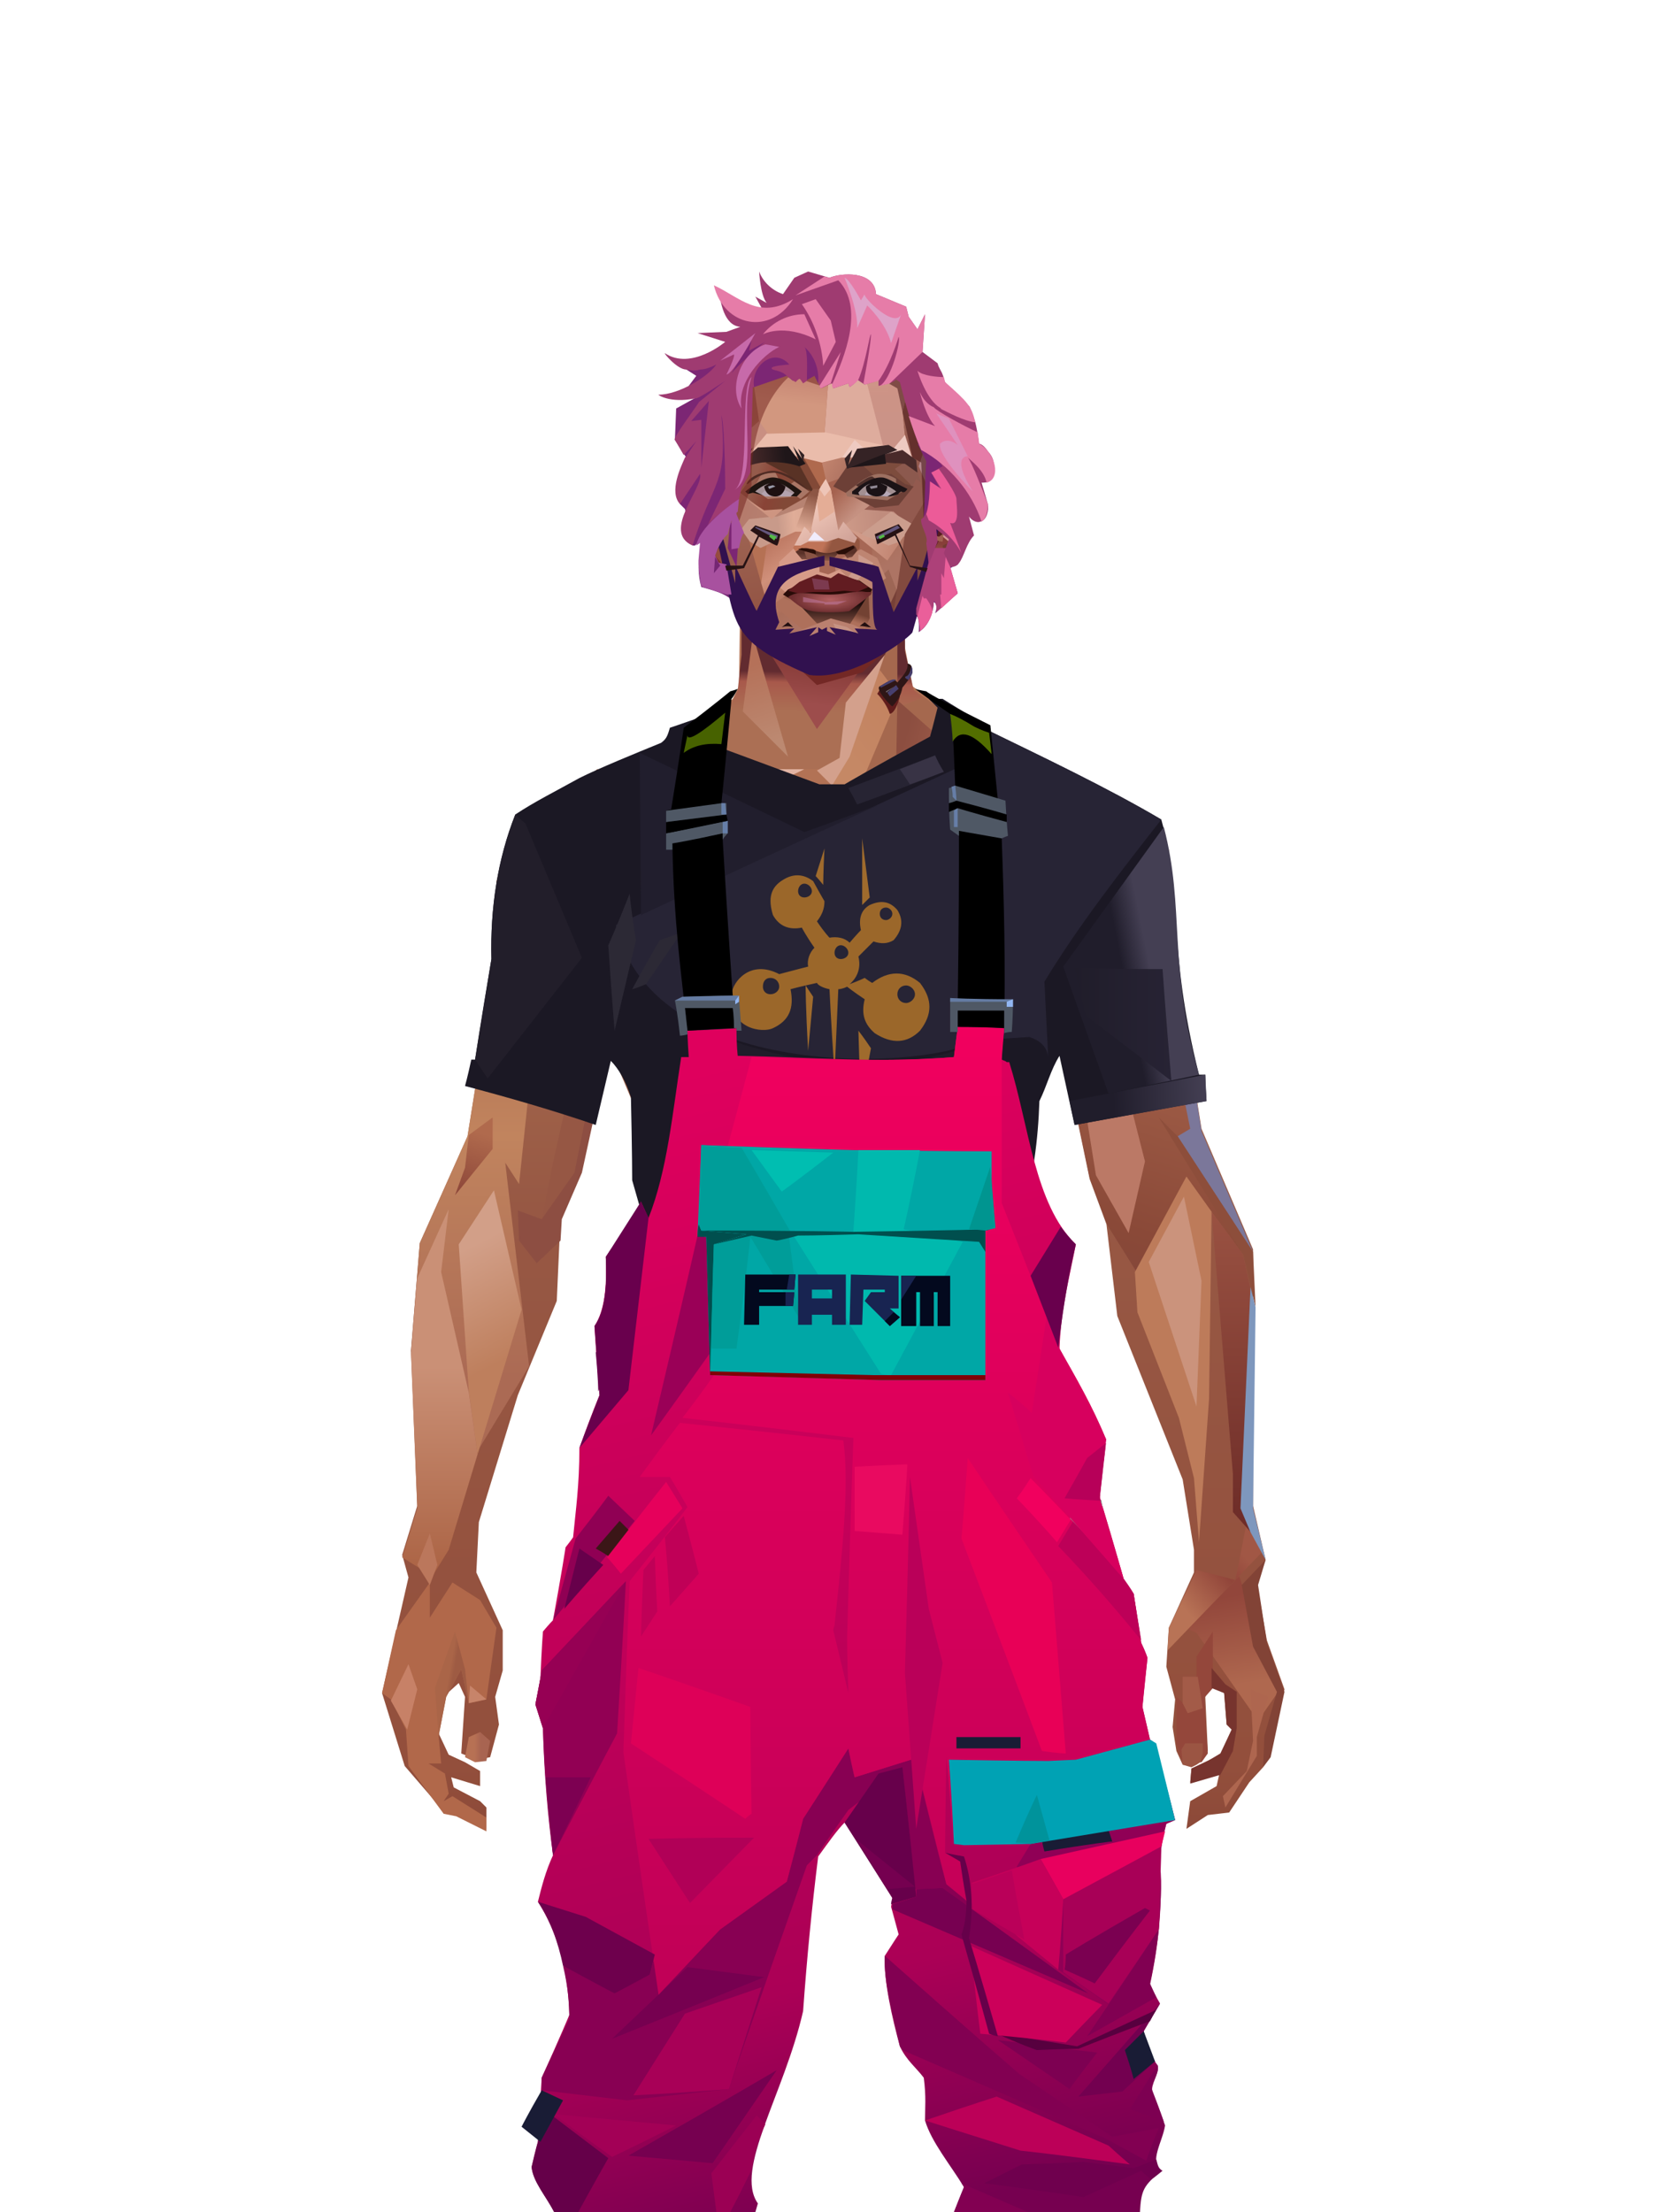 <?xml version="1.0" encoding="UTF-8"?>
<svg xmlns="http://www.w3.org/2000/svg" xmlns:xlink="http://www.w3.org/1999/xlink" width="1320px" height="1760px" viewBox="0 0 1320 1760" version="1.1">
<defs>
</defs>

<defs>
</defs>
<path d="M 762 449 L 756 452 L 762 472 L 744 488 C 744 488 747 481 743 479 C 743 479 743 494 731 503 C 731 503 732 491 729 490 C 729 490 722 500 721 507 C 698 503 601 486 596 488 C 578 474 580 473 558 467 C 558 467 554 454 557 444 C 573 442 751 437 768 437 L 762 449 Z" fill="#752673" id="id-male-5_15_hair_back-0">
</path>
<defs>
<linearGradient x1="50%" y1="6%" x2="50%" y2="100%" id="id-male-6.6_base_3-0">
<stop stop-color="#b37355" offset="0%">
</stop>
<stop stop-color="#c58b67" offset="8%">
</stop>
<stop stop-color="#a5684c" offset="20%">
</stop>
<stop stop-color="#975844" offset="34%">
</stop>
<stop stop-color="#934f3c" offset="71%">
</stop>
<stop stop-color="#602521" offset="100%">
</stop>
</linearGradient>
<linearGradient x1="50%" y1="-10%" x2="50%" y2="84%" id="id-male-6.6_base_3-1">
<stop stop-color="#a86549" offset="0%">
</stop>
<stop stop-color="#c1845e" offset="49%">
</stop>
<stop stop-color="#ab6a54" offset="100%">
</stop>
</linearGradient>
<linearGradient x1="57%" y1="50%" x2="47%" y2="56%" id="id-male-6.6_base_3-2">
<stop stop-color="#7a3a33" offset="0%">
</stop>
<stop stop-color="#783731" offset="100%">
</stop>
</linearGradient>
<linearGradient x1="45%" y1="35%" x2="55%" y2="47%" id="id-male-6.6_base_3-3">
<stop stop-color="#a66552" offset="0%">
</stop>
<stop stop-color="#824237" offset="100%">
</stop>
</linearGradient>
<linearGradient x1="54%" y1="31%" x2="47%" y2="81%" id="id-male-6.6_base_3-4">
<stop stop-color="#a5684e" offset="0%">
</stop>
<stop stop-color="#a7644c" offset="20%">
</stop>
<stop stop-color="#8a4938" offset="71%">
</stop>
<stop stop-color="#854739" offset="81%">
</stop>
<stop stop-color="#824036" offset="100%">
</stop>
</linearGradient>
<linearGradient x1="43%" y1="38%" x2="54%" y2="44%" id="id-male-6.6_base_3-5">
<stop stop-color="#aa6548" offset="0%">
</stop>
<stop stop-color="#9e5b43" offset="100%">
</stop>
</linearGradient>
<linearGradient x1="46%" y1="8%" x2="58%" y2="82%" id="id-male-6.6_base_3-6">
<stop stop-color="#c9906f" offset="0%">
</stop>
<stop stop-color="#a45848" offset="100%">
</stop>
</linearGradient>
<linearGradient x1="50%" y1="41%" x2="49%" y2="65%" id="id-male-6.6_base_3-7">
<stop stop-color="#622b30" offset="0%">
</stop>
<stop stop-color="#a8594b" offset="27%">
</stop>
<stop stop-color="#ab6f54" offset="100%">
</stop>
</linearGradient>
<linearGradient x1="63%" y1="4%" x2="25%" y2="77%" id="id-male-6.6_base_3-8">
<stop stop-color="#d2a185" offset="0%">
</stop>
<stop stop-color="#d5a88f" offset="55%">
</stop>
<stop stop-color="#b97a5d" offset="100%">
</stop>
</linearGradient>
<linearGradient x1="50%" y1="23%" x2="41%" y2="77%" id="id-male-6.6_base_3-9">
<stop stop-color="#7f3531" offset="0%">
</stop>
<stop stop-color="#9d4d4c" offset="100%">
</stop>
</linearGradient>
<linearGradient x1="47%" y1="22%" x2="55%" y2="89%" id="id-male-6.6_base_3-10">
<stop stop-color="#b57159" offset="0%">
</stop>
<stop stop-color="#bc8971" offset="100%">
</stop>
</linearGradient>
<linearGradient x1="86%" y1="87%" x2="11%" y2="66%" id="id-male-6.6_base_3-11">
<stop stop-color="#9e5c4a" offset="0%">
</stop>
<stop stop-color="#8c4e40" offset="100%">
</stop>
</linearGradient>
<linearGradient x1="71%" y1="11%" x2="50%" y2="100%" id="id-male-6.6_base_3-12">
<stop stop-color="#b27255" offset="0%">
</stop>
<stop stop-color="#a5684c" offset="100%" stop-opacity="0">
</stop>
</linearGradient>
<linearGradient x1="66%" y1="46%" x2="56%" y2="43%" id="id-male-6.6_base_3-13">
<stop stop-color="#8e5040" offset="0%">
</stop>
<stop stop-color="#7d403a" offset="100%">
</stop>
</linearGradient>
<linearGradient x1="100%" y1="41%" x2="50%" y2="63%" id="id-male-6.6_base_3-14">
<stop stop-color="#712725" offset="0%">
</stop>
<stop stop-color="#732825" offset="100%">
</stop>
</linearGradient>
<linearGradient x1="69%" y1="20%" x2="50%" y2="100%" id="id-male-6.6_base_3-15">
<stop stop-color="#925342" offset="0%">
</stop>
<stop stop-color="#9d5a48" offset="100%">
</stop>
</linearGradient>
<linearGradient x1="36%" y1="20%" x2="57%" y2="81%" id="id-male-6.6_base_3-16">
<stop stop-color="#b07254" offset="0%">
</stop>
<stop stop-color="#b37355" offset="100%">
</stop>
</linearGradient>
<linearGradient x1="26%" y1="83%" x2="92%" y2="50%" id="id-male-6.6_base_3-17">
<stop stop-color="#c48864" offset="0%" stop-opacity="0">
</stop>
<stop stop-color="#c38b6b" offset="99%">
</stop>
</linearGradient>
<linearGradient x1="17%" y1="56%" x2="85%" y2="45%" id="id-male-6.6_base_3-18">
<stop stop-color="#d0a183" offset="0%" stop-opacity="0">
</stop>
<stop stop-color="#d0a183" offset="51%">
</stop>
<stop stop-color="#c68e6e" offset="100%">
</stop>
</linearGradient>
<linearGradient x1="17%" y1="24%" x2="74%" y2="87%" id="id-male-6.6_base_3-19">
<stop stop-color="#c78e6c" offset="0%">
</stop>
<stop stop-color="#b87755" offset="100%">
</stop>
</linearGradient>
<linearGradient x1="26%" y1="42%" x2="80%" y2="75%" id="id-male-6.6_base_3-20">
<stop stop-color="#d9b09c" offset="0%">
</stop>
<stop stop-color="#d5a88f" offset="100%" stop-opacity="0">
</stop>
</linearGradient>
<linearGradient x1="29%" y1="56%" x2="77%" y2="50%" id="id-male-6.6_base_3-21">
<stop stop-color="#cda484" offset="0%">
</stop>
<stop stop-color="#cb9d7c" offset="100%" stop-opacity="0">
</stop>
</linearGradient>
<linearGradient x1="74%" y1="24%" x2="34%" y2="74%" id="id-male-6.6_base_3-22">
<stop stop-color="#c38260" offset="0%">
</stop>
<stop stop-color="#c58865" offset="100%">
</stop>
</linearGradient>
<linearGradient x1="66%" y1="100%" x2="40%" y2="0%" id="id-male-6.6_base_3-23">
<stop stop-color="#bc7a58" offset="0%">
</stop>
<stop stop-color="#d7aa98" offset="46%">
</stop>
<stop stop-color="#c28360" offset="100%">
</stop>
</linearGradient>
<linearGradient x1="52%" y1="13%" x2="59%" y2="75%" id="id-male-6.6_base_3-24">
<stop stop-color="#92463b" offset="0%">
</stop>
<stop stop-color="#af684f" offset="100%">
</stop>
</linearGradient>
<linearGradient x1="28%" y1="76%" x2="73%" y2="20%" id="id-male-6.6_base_3-25">
<stop stop-color="#b87356" offset="0%">
</stop>
<stop stop-color="#91453a" offset="67%">
</stop>
<stop stop-color="#a15745" offset="100%">
</stop>
</linearGradient>
<linearGradient x1="50%" y1="0%" x2="50%" y2="100%" id="id-male-6.6_base_3-26">
<stop stop-color="#9a5242" offset="0%">
</stop>
<stop stop-color="#6c2b27" offset="100%">
</stop>
</linearGradient>
<linearGradient x1="66%" y1="59%" x2="24%" y2="66%" id="id-male-6.6_base_3-27">
<stop stop-color="#a36149" offset="0%">
</stop>
<stop stop-color="#c07f5d" offset="100%">
</stop>
</linearGradient>
<linearGradient x1="41%" y1="11%" x2="55%" y2="61%" id="id-male-6.6_base_3-28">
<stop stop-color="#cd9781" offset="0%">
</stop>
<stop stop-color="#b4705c" offset="100%">
</stop>
</linearGradient>
<linearGradient x1="19%" y1="58%" x2="66%" y2="43%" id="id-male-6.6_base_3-29">
<stop stop-color="#d3a389" offset="0%">
</stop>
<stop stop-color="#c38761" offset="100%">
</stop>
</linearGradient>
<linearGradient x1="73%" y1="50%" x2="30%" y2="53%" id="id-male-6.6_base_3-30">
<stop stop-color="#9b5f42" offset="0%">
</stop>
<stop stop-color="#b67b61" offset="100%">
</stop>
</linearGradient>
<linearGradient x1="31%" y1="0%" x2="50%" y2="100%" id="id-male-6.6_base_3-31">
<stop stop-color="#d5a897" offset="0%">
</stop>
<stop stop-color="#d1a08e" offset="100%">
</stop>
</linearGradient>
<linearGradient x1="29%" y1="43%" x2="65%" y2="100%" id="id-male-6.6_base_3-32">
<stop stop-color="#d29d85" offset="0%">
</stop>
<stop stop-color="#c18265" offset="100%">
</stop>
</linearGradient>
<linearGradient x1="13%" y1="78%" x2="84%" y2="50%" id="id-male-6.6_base_3-33">
<stop stop-color="#b77456" offset="0%">
</stop>
<stop stop-color="#aa6244" offset="100%">
</stop>
</linearGradient>
<linearGradient x1="50%" y1="0%" x2="36%" y2="100%" id="id-male-6.6_base_3-34">
<stop stop-color="#d1a187" offset="0%">
</stop>
<stop stop-color="#cc957e" offset="100%">
</stop>
</linearGradient>
<linearGradient x1="50%" y1="28%" x2="64%" y2="55%" id="id-male-6.6_base_3-35">
<stop stop-color="#cf9d80" offset="0%">
</stop>
<stop stop-color="#c38869" offset="100%">
</stop>
</linearGradient>
<linearGradient x1="40%" y1="55%" x2="62%" y2="71%" id="id-male-6.6_base_3-36">
<stop stop-color="#b47251" offset="0%">
</stop>
<stop stop-color="#ba7b58" offset="100%">
</stop>
</linearGradient>
<linearGradient x1="9%" y1="37%" x2="88%" y2="55%" id="id-male-6.6_base_3-37">
<stop stop-color="#9d5d46" offset="0%">
</stop>
<stop stop-color="#86473b" offset="100%">
</stop>
</linearGradient>
<linearGradient x1="62%" y1="19%" x2="50%" y2="100%" id="id-male-6.6_base_3-38">
<stop stop-color="#b06a4d" offset="0%">
</stop>
<stop stop-color="#8e483a" offset="100%">
</stop>
</linearGradient>
<linearGradient x1="45%" y1="18%" x2="51%" y2="67%" id="id-male-6.6_base_3-39">
<stop stop-color="#d29f88" offset="0%">
</stop>
<stop stop-color="#be7f5d" offset="100%">
</stop>
</linearGradient>
<linearGradient x1="50%" y1="43%" x2="50%" y2="100%" id="id-male-6.6_base_3-40">
<stop stop-color="#ca9076" offset="0%">
</stop>
<stop stop-color="#ab6344" offset="100%">
</stop>
</linearGradient>
<linearGradient x1="45%" y1="50%" x2="58%" y2="50%" id="id-male-6.6_base_3-41">
<stop stop-color="#9d5d49" offset="0%">
</stop>
<stop stop-color="#be836d" offset="100%">
</stop>
</linearGradient>
<linearGradient x1="33%" y1="74%" x2="77%" y2="42%" id="id-male-6.6_base_3-42">
<stop stop-color="#a8644f" offset="0%">
</stop>
<stop stop-color="#b6765a" offset="100%">
</stop>
</linearGradient>
<linearGradient x1="63%" y1="59%" x2="38%" y2="59%" id="id-male-6.6_base_3-43">
<stop stop-color="#a86451" offset="0%">
</stop>
<stop stop-color="#b77154" offset="100%">
</stop>
</linearGradient>
<linearGradient x1="50%" y1="0%" x2="50%" y2="100%" id="id-male-6.6_base_3-44">
<stop stop-color="#bd907d" offset="0%">
</stop>
<stop stop-color="#9e5744" offset="100%">
</stop>
</linearGradient>
<linearGradient x1="47%" y1="47%" x2="53%" y2="50%" id="id-male-6.6_base_3-45">
<stop stop-color="#c19b86" offset="0%">
</stop>
<stop stop-color="#9e5744" offset="100%">
</stop>
</linearGradient>
<linearGradient x1="50%" y1="0%" x2="50%" y2="100%" id="id-male-6.6_base_3-46">
<stop stop-color="#ac6553" offset="0%">
</stop>
<stop stop-color="#9e5644" offset="100%">
</stop>
</linearGradient>
<linearGradient x1="50%" y1="0%" x2="50%" y2="100%" id="id-male-6.6_base_3-47">
<stop stop-color="#b28775" offset="0%">
</stop>
<stop stop-color="#b68776" offset="100%">
</stop>
</linearGradient>
<linearGradient x1="0%" y1="55%" x2="100%" y2="55%" id="id-male-6.6_base_3-48">
<stop stop-color="#a2675e" offset="0%">
</stop>
<stop stop-color="#8f4f4c" offset="100%">
</stop>
</linearGradient>
<linearGradient x1="50%" y1="0%" x2="50%" y2="100%" id="id-male-6.6_base_3-49">
<stop stop-color="#af8873" offset="0%">
</stop>
<stop stop-color="#93493e" offset="100%">
</stop>
</linearGradient>
<linearGradient x1="49%" y1="20%" x2="52%" y2="96%" id="id-male-6.6_base_3-50">
<stop stop-color="#9b5650" offset="0%">
</stop>
<stop stop-color="#984d3f" offset="100%">
</stop>
</linearGradient>
<linearGradient x1="50%" y1="0%" x2="50%" y2="100%" id="id-male-6.6_base_3-51">
<stop stop-color="#5a1d24" offset="0%">
</stop>
<stop stop-color="#72332b" offset="100%">
</stop>
</linearGradient>
<linearGradient x1="33%" y1="47%" x2="59%" y2="56%" id="id-male-6.6_base_3-52">
<stop stop-color="#8e4d39" offset="0%">
</stop>
<stop stop-color="#7c3a31" offset="100%">
</stop>
</linearGradient>
</defs>
<g transform="translate(304,473)" id="id-male-6.6_base_3-53">
<polygon points="174 662 139 824 137 906 146 1082 171 1154 176 1211 174 1230 175 1284 287 1284 284 1265 308 1195 306 1124 345 952 343 912 353 879 362 881 371 877 383 904 391 970 434 1079 457 1202 475 1252 475 1284 596 1284 600 1225 591 1146 609 1103 612 997 596 842 545 671 539 640 528 606 531 569 509 498 522 403 539 360 539 348 563 464 576 498 585 574 637 704 646 760 646 778 626 822 624 853 631 879 629 901 632 920 637 931 647 931 657 920 655 877 659 867 670 874 672 899 676 903 667 923 644 934 643 945 666 939 664 948 643 960 640 982 657 971 674 969 690 945 701 933 704 926 707 923 713 892 718 871 704 832 696 786 703 768 693 725 693 521 652 425 629 282 626 203 612 175 567 156 548 141 530 139 479 114 422 73 416 42 415 1 285 0 284 73 279 83 242 114 196 137 171 139 155 156 108 175 91 228 91 287 68 431 30 516 23 602 28 725 16 764 21 782 0 874 18 932 49 968 59 970 83 982 83 965 78 960 57 949 55 941 78 948 78 936 66 929 53 923 45 906 51 875 61 866 66 877 63 922 75 927 86 925 93 899 90 877 96 856 96 824 75 778 77 738 108 637 139 562 142 495 159 458 180 358 199 403 203 461 211 504 188 564 191 608" fill="url(#id-male-6.6_base_3-0)" id="id-male-6.6_base_3-54">
</polygon>
<polygon points="91 287 68 431 30 516 23 602 72 688 117 614 98 452 109 469 123 336 102 372 109 294 88 309 109 285" fill="url(#id-male-6.6_base_3-1)" id="id-male-6.6_base_3-54">
</polygon>
<polygon points="383 906 391 972 434 1081 457 1204 475 1254 475 1287 596 1287 600 1226 591 1148 609 1105 612 999 602 904 584 908 584 846 535 683 456 705 382 878" fill="url(#id-male-6.6_base_3-2)" id="id-male-6.6_base_3-54">
</polygon>
<polygon points="137 907 146 1083 171 1156 176 1212 174 1232 175 1286 175 1287 287 1287 284 1266 308 1197 306 1126 345 954 343 923 293 814 263 724 247 711" fill="url(#id-male-6.6_base_3-3)" id="id-male-6.6_base_3-54">
</polygon>
<polygon points="545 673 539 641 528 608 531 571 509 500 522 405 539 361 539 350 563 465 576 500 601 540 660 491 688 529 652 427 629 283 626 205 612 177 568 157 548 142 530 141 479 116 422 75 416 44 415 3 360 3 360 715 462 724" fill="url(#id-male-6.6_base_3-4)" id="id-male-6.6_base_3-54">
</polygon>
<polygon points="83 984 59 972 49 970 21 932 19 903 7 879 0 874 11 824 38 786 38 814 56 786 78 800 91 822 83 879 69 882 63 855 51 877 45 908 47 930 37 930 50 938 53 954 49 960 56 956 83 973" fill="#b1684a" id="id-male-6.6_base_3-59">
</polygon>
<polygon points="66 855 69 882 63 855 51 877 45 908 42 870 58 825" fill="url(#id-male-6.6_base_3-5)" id="id-male-6.6_base_3-59">
</polygon>
<polygon points="83 879 69 882 70 868" fill="#c7846a" id="id-male-6.6_base_3-59">
</polygon>
<polygon points="481 376 513 349 558 291 522 368" fill="#885f60" id="id-male-6.6_base_3-62">
</polygon>
<polygon points="313 697 260 560 246 448 259 424 355 408 361 366 317 404 285 409 267 378 313 343 394 351 431 378 420 404 368 399 371 404 449 421 466 441 449 510 466 547 406 697 358 717" fill="url(#id-male-6.6_base_3-6)" id="id-male-6.6_base_3-63">
</polygon>
<polygon points="410 90 430 82 423 76 416 45 416 7 286 9 286 48 283 76 278 86 244 114 195 139 366 139 390 70 410 26" fill="url(#id-male-6.6_base_3-7)" id="id-male-6.6_base_3-64">
</polygon>
<polygon points="182 180 133 231 97 289 97 231 113 182 165 159" fill="url(#id-male-6.6_base_3-8)" id="id-male-6.6_base_3-65">
</polygon>
<polygon points="346 107 384 55 409 31 414 23 299 31" fill="url(#id-male-6.6_base_3-9)" id="id-male-6.6_base_3-66">
</polygon>
<polygon points="287 93 295 32 323 129" fill="url(#id-male-6.6_base_3-10)" id="id-male-6.6_base_3-67">
</polygon>
<polygon points="336 139 314 151 270 146 224 139" fill="#e2b4a4" id="id-male-6.6_base_3-68">
</polygon>
<polygon points="410 84 409 136 461 129" fill="url(#id-male-6.6_base_3-11)" id="id-male-6.6_base_3-69">
</polygon>
<polygon points="173 246 167 286 191 351 263 386 328 330 359 330 359 152 348 139 336 139 309 152" fill="url(#id-male-6.6_base_3-12)" id="id-male-6.6_base_3-70">
</polygon>
<polygon points="464 159 516 190 500 159" fill="url(#id-male-6.6_base_3-13)" id="id-male-6.6_base_3-71">
</polygon>
<polygon points="302 31 346 72 382 62 409 37 416 28 416 13" fill="url(#id-male-6.6_base_3-14)" id="id-male-6.6_base_3-72">
</polygon>
<polygon points="263 151 191 202 219 151" fill="#b17054" id="id-male-6.6_base_3-73">
</polygon>
<polygon points="154 206 170 170 122 188" fill="#deb7a9" id="id-male-6.6_base_3-74">
</polygon>
<polygon points="358 285 344 299 323 318 305 354 358 345 354 305" fill="url(#id-male-6.6_base_3-15)" id="id-male-6.6_base_3-75">
</polygon>
<polygon points="260 361 265 387 203 371 191 347" fill="#94523b" id="id-male-6.6_base_3-76">
</polygon>
<polygon points="198 362 181 359 167 284" fill="#5e2227" id="id-male-6.6_base_3-77">
</polygon>
<polygon points="477 341 477 335 488 326 496 325 509 338 496 348 485 354" fill="#5d2221" id="id-male-6.6_base_3-78">
</polygon>
<polygon points="314 151 342 220 317 293 237 351 209 318 172 251 185 205 270 146" fill="url(#id-male-6.6_base_3-16)" id="id-male-6.6_base_3-79">
</polygon>
<polygon points="314 151 330 238 209 318 172 251 185 205 270 146" fill="url(#id-male-6.6_base_3-17)" id="id-male-6.6_base_3-79">
</polygon>
<polygon points="314 151 350 205 220 227 185 205 270 146" fill="url(#id-male-6.6_base_3-18)" opacity="0.369" id="id-male-6.6_base_3-79">
</polygon>
<polygon points="211 335 223 322 242 327 244 332 235 353 213 349" fill="#642b26" id="id-male-6.6_base_3-82">
</polygon>
<polygon points="224 339 226 342 226 345 222 349 235 350 242 333 230 338 227 335" fill="#70434f" id="id-male-6.6_base_3-83">
</polygon>
<polygon points="488 343 491 347 486 351 479 338 489 327 495 327 493 336" fill="#6f373c" id="id-male-6.6_base_3-84">
</polygon>
<polygon points="485 339 488 343 493 337" fill="#92523e" id="id-male-6.6_base_3-85">
</polygon>
<polygon points="359 162 359 291 406 325 455 347 529 267 463 182 415 166" fill="url(#id-male-6.6_base_3-19)" id="id-male-6.6_base_3-86">
</polygon>
<polygon points="359 178 359 281 391 302 391 249 489 270 461 189 415 166" fill="url(#id-male-6.6_base_3-20)" id="id-male-6.6_base_3-86">
</polygon>
<polygon points="359 178 359 219 472 220 461 189 415 166 371 163" fill="url(#id-male-6.6_base_3-21)" id="id-male-6.6_base_3-86">
</polygon>
<polygon points="358 178 372 168 440 156 413 137 378 158 411 80 396 60 358 146" fill="url(#id-male-6.6_base_3-22)" id="id-male-6.6_base_3-89">
</polygon>
<polygon points="346 140 358 152 372 129 400 48 369 86 364 130" fill="#d3a08c" id="id-male-6.6_base_3-90">
</polygon>
<polygon points="591 281 601 226 559 159 514 159 523 138 499 156 571 263" fill="url(#id-male-6.6_base_3-23)" id="id-male-6.6_base_3-91">
</polygon>
<polygon points="609 298 626 332 629 285 627 227 614 207 617 251" fill="#8581a0" id="id-male-6.6_base_3-92">
</polygon>
<polygon points="554 159 567 157 612 177 614 192 579 175 603 207 601 226" fill="#b67758" id="id-male-6.6_base_3-93">
</polygon>
<polygon points="641 823 648 826 697 896 713 873 682 781" fill="url(#id-male-6.6_base_3-24)" id="id-male-6.6_base_3-94">
</polygon>
<polygon points="625 840 700 762 688 738 679 784 648 776 626 822" fill="url(#id-male-6.6_base_3-25)" id="id-male-6.6_base_3-94">
</polygon>
<polygon points="648 862 648 845 661 825 661 870 654 878 657 922 652 929 637 929 632 914 632 893 632 877 644 888" fill="#94473b" id="id-male-6.6_base_3-96">
</polygon>
<polygon points="554 375 577 333 607 451 594 508 568 462" fill="#bb7966" id="id-male-6.6_base_3-97">
</polygon>
<polygon points="623 326 643 425 633 431 693 523 652 427 636 326 625 315" fill="#7b779a" id="id-male-6.6_base_3-98">
</polygon>
<polygon points="628 274 638 339 623 314" fill="#6f393c" id="id-male-6.6_base_3-99">
</polygon>
<polygon points="693 523 695 567 685 525 618 416 633 431" fill="#8d4e3b" id="id-male-6.6_base_3-100">
</polygon>
<polygon points="640 463 599 539 601 571 634 655 646 703 650 754 658 640 660 491" fill="#bd7b5a" id="id-male-6.6_base_3-101">
</polygon>
<polygon points="610 531 648 646 652 546 638 479" fill="#cb937c" id="id-male-6.6_base_3-101">
</polygon>
<polygon points="693 748 677 730 677 700 660 491 685 525 691 552 684 727" fill="url(#id-male-6.6_base_3-26)" id="id-male-6.6_base_3-103">
</polygon>
<polygon points="691 746 703 768 693 727 695 567 691 551 683 727" fill="#7e97bd" id="id-male-6.6_base_3-104">
</polygon>
<polygon points="260 559 310 683 355 716 263 713 238 685 195 582" fill="url(#id-male-6.6_base_3-27)" id="id-male-6.6_base_3-105">
</polygon>
<polygon points="637 931 636 919 639 914 653 914 653 922 651 929 648 931 644 933" fill="#9b5543" id="id-male-6.6_base_3-106">
</polygon>
<polygon points="637 861 637 882 641 890 653 886 649 861" fill="#a35b48" id="id-male-6.6_base_3-107">
</polygon>
<polygon points="691 871 693 912 688 936 669 956 671 965 696 924 696 909 705 877" fill="#ae664f" id="id-male-6.6_base_3-108">
</polygon>
<polygon points="703 768 684 788 693 837 712 873 702 908 701 933 707 925 718 873 704 834 697 788" fill="#824336" id="id-male-6.6_base_3-109">
</polygon>
<polygon points="667 939 643 946 644 934 657 928 667 922 676 903 672 899 670 874 660 870 660 854 671 867 680 873 680 902 677 920" fill="#77342e" id="id-male-6.6_base_3-110">
</polygon>
<polygon points="361 510 359 634 426 561 420 535" fill="url(#id-male-6.6_base_3-28)" opacity="0.626" id="id-male-6.6_base_3-111">
</polygon>
<polygon points="319 403 289 399 268 380 313 343 361 348 362 372" fill="url(#id-male-6.6_base_3-29)" id="id-male-6.6_base_3-112">
</polygon>
<polygon points="171 141 168 151 180 151 204 139 196 138" fill="url(#id-male-6.6_base_3-30)" id="id-male-6.6_base_3-113">
</polygon>
<polygon points="359 308 362 360 382 334" fill="#bb7863" opacity="0.625" id="id-male-6.6_base_3-114">
</polygon>
<polygon points="360 546 360 584 387 551 374 540" fill="url(#id-male-6.6_base_3-31)" opacity="0.626" id="id-male-6.6_base_3-115">
</polygon>
<polygon points="346 542 360 547 373 540 360 534" fill="#763735" id="id-male-6.6_base_3-116">
</polygon>
<polygon points="325 545 277 503 259 561 308 579" fill="url(#id-male-6.6_base_3-32)" opacity="0.758" id="id-male-6.6_base_3-117">
</polygon>
<polygon points="389 499 460 467 449 510 404 520" fill="url(#id-male-6.6_base_3-33)" id="id-male-6.6_base_3-118">
</polygon>
<polygon points="364 491 361 403 420 428" fill="url(#id-male-6.6_base_3-34)" opacity="0.758" id="id-male-6.6_base_3-119">
</polygon>
<polygon points="262 446 333 446 323 469 279 492" fill="url(#id-male-6.6_base_3-35)" opacity="0.758" id="id-male-6.6_base_3-120">
</polygon>
<polygon points="259 425 279 496 259 561 236 528 213 443 227 425 243 447" fill="url(#id-male-6.6_base_3-36)" id="id-male-6.6_base_3-121">
</polygon>
<polygon points="412 343 444 374 466 383 499 351 447 354 416 339" fill="url(#id-male-6.6_base_3-37)" id="id-male-6.6_base_3-122">
</polygon>
<polygon points="164 252 163 278 128 284" fill="#85483c" id="id-male-6.6_base_3-123">
</polygon>
<polygon points="58 478 88 441 88 416 69 430 66 456" fill="url(#id-male-6.6_base_3-38)" id="id-male-6.6_base_3-124">
</polygon>
<polygon points="76 684 69 634 61 517 89 474 111 569" fill="url(#id-male-6.6_base_3-39)" id="id-male-6.6_base_3-125">
</polygon>
<polygon points="53 489 47 539 69 635 76 684 53 760 40 781 16 766 28 727 23 604 28 544" fill="url(#id-male-6.6_base_3-40)" id="id-male-6.6_base_3-126">
</polygon>
<polygon points="136 452 127 497 153 460 177 340 170 300" fill="#965744" id="id-male-6.6_base_3-127">
</polygon>
<polygon points="181 359 159 460 143 497 142 514 123 532 109 514 108 490 127 497 153 460 177 340" fill="#8d4e42" id="id-male-6.6_base_3-127">
</polygon>
<polygon points="38 747 28 772 38 788 44 772" fill="#bb775c" id="id-male-6.6_base_3-129">
</polygon>
<polygon points="359 379 342 413 361 444 377 417" fill="url(#id-male-6.6_base_3-41)" id="id-male-6.6_base_3-130">
</polygon>
<polygon points="196 581 260 561 229 519" fill="url(#id-male-6.6_base_3-42)" id="id-male-6.6_base_3-131">
</polygon>
<polygon points="74 929 66 925 69 909 78 905 86 912 83 928" fill="url(#id-male-6.6_base_3-43)" id="id-male-6.6_base_3-132">
</polygon>
<polygon points="20 903 7 880 21 851 28 871" fill="#c78167" id="id-male-6.6_base_3-133">
</polygon>
<polygon points="218 1123 203 1040 191 913 171 1090 182 1169 230 1208 261 1237 270 1213 234 1175 212 1157 272 1191 281 1169" fill="url(#id-male-6.6_base_3-44)" opacity="0.808" id="id-male-6.6_base_3-134">
</polygon>
<polygon points="182 1207 181 1155 213 1106 236 1166 230 1210" fill="#a8614d" id="id-male-6.6_base_3-135">
</polygon>
<polygon points="187 902 211 1137 227 1161 275 1187 299 1137 272 1009 299 918 269 791 211 836" fill="url(#id-male-6.6_base_3-45)" id="id-male-6.6_base_3-136">
</polygon>
<polygon points="288 1079 311 1040 311 942 295 903 264 1019 275 1188 301 1137" fill="url(#id-male-6.6_base_3-46)" id="id-male-6.6_base_3-137">
</polygon>
<polygon points="584 908 604 1008 608 1106 614 998 599 887" fill="#848bb1" id="id-male-6.6_base_3-138">
</polygon>
<polygon points="430 886 488 1140 535 1115 561 925 566 886 536 816 500 786" fill="url(#id-male-6.6_base_3-47)" opacity="0.792" id="id-male-6.6_base_3-139">
</polygon>
<polygon points="581 921 588 1011 584 1112 576 1162 544 1046 566 886" fill="url(#id-male-6.6_base_3-48)" id="id-male-6.6_base_3-140">
</polygon>
<polygon points="561 1247 518 1200 472 1112 494 931 505 931 594 1188 579 1244" fill="url(#id-male-6.6_base_3-49)" id="id-male-6.6_base_3-141">
</polygon>
<polygon points="531 1221 539 1263 536 1269 516 1287 509 1287 500 1263 513 1199 488 1226 462 1170 472 1101 427 1010 398 877 469 771 518 739 536 818 500 787 433 890 477 1078 534 1212" fill="url(#id-male-6.6_base_3-50)" id="id-male-6.6_base_3-142">
</polygon>
<polygon points="321 1058 284 852 258 721 266 733 371 879 362 883 354 881 343 914 345 954" fill="#995346" id="id-male-6.6_base_3-143">
</polygon>
<polygon points="429 1068 424 875 536 705 454 704 380 865 384 906 391 972" fill="#9e5752" opacity="0.394" id="id-male-6.6_base_3-144">
</polygon>
<polygon points="175 1262 194 1287 206 1287 225 1226 213 1249 175 1221 174 1232" fill="#743428" id="id-male-6.6_base_3-145">
</polygon>
<polygon points="528 1227 554 1234 569 1169 549 1168" fill="#ac7064" id="id-male-6.6_base_3-146">
</polygon>
<polygon points="546 678 545 672 539 641 528 608 531 571 509 500 522 405 539 361 539 350 547 389 542 330 558 289 517 369 528 369 517 411 499 442 509 465 488 531 507 525 522 585 449 724" fill="url(#id-male-6.6_base_3-51)" id="id-male-6.6_base_3-54">
</polygon>
<polygon points="402 722 490 609 522 585 449 723" fill="#94493c" id="id-male-6.6_base_3-148">
</polygon>
<polygon points="174 664 139 826 137 907 139 937 238 690 352 886 354 881 362 883 371 879 383 906 471 773 548 712 596 844 545 673 539 641 478 697 449 723 278 705 232 657 188 566 191 610" fill="url(#id-male-6.6_base_3-52)" id="id-male-6.6_base_3-54">
</polygon>
<polygon points="189 616 211 620 190 586 190 609" fill="#813f3a" id="id-male-6.6_base_3-150">
</polygon>
<polygon points="139 836 225 709 167 697 139 826" fill="#753e2a" id="id-male-6.6_base_3-151">
</polygon>
<polygon points="518 734 596 843 547 678" fill="#622b30" id="id-male-6.6_base_3-152">
</polygon>
<polygon points="415 778 447 726 314 744 329 762" fill="#a6564c" opacity="0.52" id="id-male-6.6_base_3-54">
</polygon>
<polygon points="411 685 463 666 456 573" fill="#7a3b33" id="id-male-6.6_base_3-154">
</polygon>
</g>
<defs>
<linearGradient x1="53%" y1="5%" x2="47%" y2="91%" id="id-male-6.8_face_3-0">
<stop stop-color="#932126" offset="0%">
</stop>
<stop stop-color="#873f39" offset="82%">
</stop>
<stop stop-color="#9e5e4f" offset="100%">
</stop>
</linearGradient>
<linearGradient x1="62%" y1="61%" x2="50%" y2="36%" id="id-male-6.8_face_3-1">
<stop stop-color="#ba6e61" offset="0%">
</stop>
<stop stop-color="#4d1217" offset="100%">
</stop>
</linearGradient>
<linearGradient x1="50%" y1="13%" x2="57%" y2="81%" id="id-male-6.8_face_3-2">
<stop stop-color="#885154" offset="0%">
</stop>
<stop stop-color="#9e5e4f" offset="52%">
</stop>
<stop stop-color="#d79898" offset="100%">
</stop>
</linearGradient>
<linearGradient x1="50%" y1="0%" x2="54%" y2="88%" id="id-male-6.8_face_3-3">
<stop stop-color="#8b2f27" offset="0%">
</stop>
<stop stop-color="#803a2b" offset="100%">
</stop>
</linearGradient>
<linearGradient x1="36%" y1="75%" x2="36%" y2="18%" id="id-male-6.8_face_3-4">
<stop stop-color="#6f3938" offset="0%">
</stop>
<stop stop-color="#590f13" offset="100%">
</stop>
</linearGradient>
<linearGradient x1="33%" y1="21%" x2="62%" y2="79%" id="id-male-6.8_face_3-5">
<stop stop-color="#a56757" offset="0%">
</stop>
<stop stop-color="#b57363" offset="10%">
</stop>
<stop stop-color="#b9735d" offset="53%">
</stop>
<stop stop-color="#d0907a" offset="70%">
</stop>
<stop stop-color="#aa6e5a" offset="88%">
</stop>
<stop stop-color="#ad7464" offset="100%">
</stop>
</linearGradient>
<linearGradient x1="28%" y1="56%" x2="79%" y2="54%" id="id-male-6.8_face_3-6">
<stop stop-color="#c89a8a" offset="0%">
</stop>
<stop stop-color="#e0ad98" offset="16%">
</stop>
<stop stop-color="#c08c7d" offset="100%">
</stop>
</linearGradient>
<linearGradient x1="68%" y1="59%" x2="18%" y2="46%" id="id-male-6.8_face_3-7">
<stop stop-color="#b78372" offset="0%">
</stop>
<stop stop-color="#b4786a" offset="100%">
</stop>
</linearGradient>
<linearGradient x1="26%" y1="17%" x2="91%" y2="50%" id="id-male-6.8_face_3-8">
<stop stop-color="#945344" offset="0%">
</stop>
<stop stop-color="#b3715e" offset="16%">
</stop>
<stop stop-color="#cb8c74" offset="51%">
</stop>
<stop stop-color="#935a4f" offset="100%">
</stop>
</linearGradient>
<linearGradient x1="45%" y1="16%" x2="52%" y2="84%" id="id-male-6.8_face_3-9">
<stop stop-color="#9f6554" offset="0%">
</stop>
<stop stop-color="#925343" offset="100%">
</stop>
</linearGradient>
<linearGradient x1="91%" y1="32%" x2="50%" y2="77%" id="id-male-6.8_face_3-10">
<stop stop-color="#9d6655" offset="0%">
</stop>
<stop stop-color="#a96c5d" offset="100%">
</stop>
</linearGradient>
<linearGradient x1="72%" y1="40%" x2="61%" y2="55%" id="id-male-6.8_face_3-11">
<stop stop-color="#734233" offset="0%">
</stop>
<stop stop-color="#ae705b" offset="100%">
</stop>
</linearGradient>
<linearGradient x1="50%" y1="33%" x2="50%" y2="100%" id="id-male-6.8_face_3-12">
<stop stop-color="#1e0d0c" offset="0%">
</stop>
<stop stop-color="#7f4d40" offset="100%">
</stop>
</linearGradient>
<linearGradient x1="34%" y1="50%" x2="87%" y2="60%" id="id-male-6.8_face_3-13">
<stop stop-color="#d09a88" offset="0%">
</stop>
<stop stop-color="#c38774" offset="100%">
</stop>
</linearGradient>
<linearGradient x1="14%" y1="54%" x2="60%" y2="65%" id="id-male-6.8_face_3-14">
<stop stop-color="#945b4b" offset="0%">
</stop>
<stop stop-color="#894336" offset="50%">
</stop>
<stop stop-color="#824937" offset="100%">
</stop>
</linearGradient>
<linearGradient x1="50%" y1="0%" x2="50%" y2="100%" id="id-male-6.8_face_3-15">
<stop stop-color="#ce9386" offset="0%">
</stop>
<stop stop-color="#c99387" offset="100%">
</stop>
</linearGradient>
<linearGradient x1="50%" y1="9%" x2="44%" y2="54%" id="id-male-6.8_face_3-16">
<stop stop-color="#c58372" offset="0%">
</stop>
<stop stop-color="#d2977f" offset="100%">
</stop>
</linearGradient>
<linearGradient x1="61%" y1="87%" x2="61%" y2="8%" id="id-male-6.8_face_3-17">
<stop stop-color="#deac9d" offset="0%" stop-opacity="0">
</stop>
<stop stop-color="#d69c96" offset="100%">
</stop>
</linearGradient>
<radialGradient cx="50%" cy="39%" r="61%" id="id-male-6.8_face_3-18" fx="50%" fy="39%" gradientTransform="translate(0.5,0.392) scale(0.254,1) rotate(90) scale(1,3) translate(-0.5,-0.392)">
<stop stop-color="#b36061" offset="0%">
</stop>
<stop stop-color="#6c2c2e" offset="100%">
</stop>
</radialGradient>
<linearGradient x1="67%" y1="12%" x2="50%" y2="100%" id="id-male-6.8_face_3-19">
<stop stop-color="#8d5644" offset="0%">
</stop>
<stop stop-color="#e0ad98" offset="100%">
</stop>
</linearGradient>
<linearGradient x1="45%" y1="50%" x2="56%" y2="52%" id="id-male-6.8_face_3-20">
<stop stop-color="#bf7357" offset="0%">
</stop>
<stop stop-color="#945741" offset="100%">
</stop>
</linearGradient>
<linearGradient x1="18%" y1="22%" x2="62%" y2="71%" id="id-male-6.8_face_3-21">
<stop stop-color="#a5624f" offset="0%">
</stop>
<stop stop-color="#c59181" offset="100%">
</stop>
</linearGradient>
<linearGradient x1="50%" y1="35%" x2="87%" y2="93%" id="id-male-6.8_face_3-22">
<stop stop-color="#eec5b7" offset="0%">
</stop>
<stop stop-color="#d1a398" offset="100%">
</stop>
</linearGradient>
<linearGradient x1="50%" y1="115%" x2="50%" y2="50%" id="id-male-6.8_face_3-23">
<stop stop-color="#925f51" offset="0%">
</stop>
<stop stop-color="#593128" offset="100%">
</stop>
</linearGradient>
<linearGradient x1="73%" y1="44%" x2="22%" y2="46%" id="id-male-6.8_face_3-24">
<stop stop-color="#1f1619" offset="0%">
</stop>
<stop stop-color="#492a2a" offset="100%">
</stop>
</linearGradient>
</defs>
<g transform="translate(548,259)" id="id-male-6.8_face_3-25">
<g id="id-male-6.8_face_3-26">
<g transform="translate(0,121)" id="id-male-6.8_face_3-27">
<polygon points="199 13 214 3 222 9 221 25 214 38 214 43 210 54 208 65 197 70 190 64" fill="url(#id-male-6.8_face_3-0)" id="id-male-6.8_face_3-28">
</polygon>
<polygon points="197 24 209 14 216 9 219 10 220 22 214 37 195 43" fill="url(#id-male-6.8_face_3-1)" id="id-male-6.8_face_3-29">
</polygon>
<polygon points="203 38 208 34 199 25 203 22 209 23 207 18 212 16 214 38 214 43 213 48 207 51 201 46" fill="url(#id-male-6.8_face_3-2)" id="id-male-6.8_face_3-28">
</polygon>
<polygon points="212 5 214 3 222 9 222 10 219 10 216 9" fill="#d497ad" id="id-male-6.8_face_3-28">
</polygon>
<polygon points="208 65 197 70 190 64 194 42 199 50 193 62 199 67" fill="#50151b" id="id-male-6.8_face_3-28">
</polygon>
<polygon points="203 62 202 54 211 50" fill="#723c31" id="id-male-6.8_face_3-33">
</polygon>
<polygon points="196 50 202 51 203 42 196 46" fill="#a06051" id="id-male-6.8_face_3-34">
</polygon>
<polygon points="194 45 199 47 202 45 202 32 197 31" fill="#561b1f" id="id-male-6.8_face_3-35">
</polygon>
<path d="M 30 70 C 24 70 20 69 19 68 C 17 66 12 52 8 46 C 4 39 2 38 1 33 C 0 30 0 21 1 6 L 8 0 L 23 9 L 30 70 Z" fill="url(#id-male-6.8_face_3-3)" id="id-male-6.8_face_3-36">
</path>
<polygon points="8 6 2 6 7 3 10 2 23 9 19 14" fill="#c9899b" id="id-male-6.8_face_3-36">
</polygon>
<path d="M 26 68 C 23 69 20 69 19 68 C 17 66 12 52 8 46 C 7 44 6 43 6 42 C 9 45 10 47 12 48 C 13 50 14 52 16 56 L 26 68 Z" fill="#7e2e28" id="id-male-6.8_face_3-36">
</path>
<polygon points="26 68 29 65 27 53 20 61" fill="#954b3f" id="id-male-6.8_face_3-36">
</polygon>
<path d="M 23 19 C 12 12 6 9 5 9 C 3 10 2 18 2 33 L 17 53 L 26 52 L 23 19 Z" fill="url(#id-male-6.8_face_3-4)" id="id-male-6.8_face_3-40">
</path>
<polygon points="12 17 19 19 18 26 15 28 22 38 21 49 12 44" fill="#9c2429" id="id-male-6.8_face_3-41">
</polygon>
<path d="M 27 53 C 16 50 10 47 8 42 C 6 38 8 30 12 17 L 15 23 C 15 36 14 42 15 43 C 15 45 18 46 25 48 L 27 53 Z" fill="#9e4f4f" id="id-male-6.8_face_3-42">
</path>
<polygon points="11 31 19 26 19 18 14 20 12 18" fill="#c07080" id="id-male-6.8_face_3-43">
</polygon>
<polygon points="20 46 17 42 22 37 25 48" fill="#6a3032" id="id-male-6.8_face_3-44">
</polygon>
</g>
<g transform="translate(18,0)" id="id-male-6.8_face_3-45">
<path d="M 20 231 C 18 227 11 201 5 153 C 3 140 2 128 1 117 C -1 91 4 63 8 49 C 9 46 16 35 16 34 C 30 20 56 0 94 0 C 157 0 178 45 181 51 C 183 57 183 111 181 144 C 178 177 162 232 160 235 C 158 239 124 261 119 264 C 113 266 74 267 69 264 C 64 261 22 235 20 231 Z" fill="url(#id-male-6.8_face_3-5)" id="id-male-6.8_face_3-46">
</path>
<polygon points="7 140 17 117 33 106 149 120 167 144 154 168 73 161 39 177 29 171" fill="url(#id-male-6.8_face_3-6)" id="id-male-6.8_face_3-47">
</polygon>
<polygon points="7 140 17 117 33 106 31 136 77 131 86 136 75 144 52 152 49 152 30 154 23 163" fill="url(#id-male-6.8_face_3-7)" id="id-male-6.8_face_3-47">
</polygon>
<path d="M 5 153 C 3 140 2 128 1 117 C -1 91 4 63 8 49 C 9 46 16 35 16 34 C 30 20 56 0 94 0 C 157 0 178 45 181 51 C 183 57 183 111 181 144 C 181 149 180 153 179 158 L 159 161 L 145 148 L 115 146 L 101 161 L 86 110 L 108 103 C 144 108 161 111 161 110 C 158 100 155 92 154 86 C 152 81 151 76 149 69 L 159 43 L 95 32 L 26 43 L 17 71 L 19 112 L 5 153 Z" fill="url(#id-male-6.8_face_3-8)" id="id-male-6.8_face_3-46">
</path>
<polygon points="39 209 44 175 39 177 29 171" fill="#b57154" id="id-male-6.8_face_3-47">
</polygon>
<path d="M 20 231 C 18 227 11 201 5 153 C 4 146 3 140 3 133 L 30 171 L 54 255 C 40 246 21 234 20 231 Z" fill="url(#id-male-6.8_face_3-9)" id="id-male-6.8_face_3-46">
</path>
<polygon points="120 214 141 194 148 212 132 249 115 262 65 259 56 251 73 255 98 256" fill="url(#id-male-6.8_face_3-10)" id="id-male-6.8_face_3-52">
</polygon>
<path d="M 20 231 C 19 230 19 228 18 225 L 69 256 L 115 258 L 131 246 L 148 209 L 145 247 C 134 254 122 262 119 264 C 113 266 74 267 69 264 C 64 261 22 235 20 231 Z" fill="#764037" id="id-male-6.8_face_3-46">
</path>
<polygon points="80 183 80 201 103 202 128 183 128 174 108 161" fill="#a66755" id="id-male-6.8_face_3-54">
</polygon>
<polygon points="99 197 98 188 119 178 132 185 139 201 121 214" fill="#be8572" id="id-male-6.8_face_3-55">
</polygon>
<polygon points="108 201 117 190 117 182 129 189 115 204" fill="#cc9b8c" id="id-male-6.8_face_3-56">
</polygon>
<polygon points="60 213 54 208 54 188 67 176 88 184 86 187 86 196 93 198 102 194 113 205" fill="#d69b88" id="id-male-6.8_face_3-57">
</polygon>
<polygon points="49 222 65 211 125 212 126 233 120 246 75 244" fill="url(#id-male-6.8_face_3-11)" id="id-male-6.8_face_3-58">
</polygon>
<polygon points="125 214 110 238 84 237 70 222" fill="url(#id-male-6.8_face_3-12)" id="id-male-6.8_face_3-59">
</polygon>
<polygon points="69 252 62 246 95 233 113 238 123 243 121 251 98 256" fill="#ba806f" id="id-male-6.8_face_3-60">
</polygon>
<polygon points="102 249 97 237 108 240 117 246" fill="#c69384" id="id-male-6.8_face_3-61">
</polygon>
<polygon points="151 171 140 187 108 161 141 174" fill="url(#id-male-6.8_face_3-13)" id="id-male-6.8_face_3-62">
</polygon>
<polygon points="117 109 126 125 157 130 163 120 151 101" fill="#7d4c3d" id="id-male-6.8_face_3-63">
</polygon>
<polygon points="160 158 150 172 141 175 119 166 143 148" fill="#cb9d8d" id="id-male-6.8_face_3-62">
</polygon>
<polygon points="160 128 146 114 155 108 164 117 167 125 163 122" fill="#8c594e" id="id-male-6.8_face_3-65">
</polygon>
<polygon points="86 130 91 122 88 109 70 105" fill="#af694d" id="id-male-6.8_face_3-66">
</polygon>
<polygon points="23 133 41 147 57 147 80 134 85 140 87 129 74 106 31 109 31 122" fill="url(#id-male-6.8_face_3-14)" id="id-male-6.8_face_3-67">
</polygon>
<polygon points="43 109 60 118 72 128 82 133 69 109 52 105" fill="#593225" id="id-male-6.8_face_3-68">
</polygon>
<polygon points="28 138 48 154 57 146 42 147" fill="#ce9581" id="id-male-6.8_face_3-69">
</polygon>
<polygon points="94 31 159 40 152 69 154 90 145 103 90 86" fill="#deac9d" id="id-male-6.8_face_3-70">
</polygon>
<path d="M 180 154 C 175 187 161 232 160 235 C 159 237 151 243 142 249 L 154 166 L 172 136 L 180 154 Z" fill="#824a3f" id="id-male-6.8_face_3-46">
</path>
<polygon points="121 35 159 40 152 69 154 90 145 103 138 101" fill="url(#id-male-6.8_face_3-15)" id="id-male-6.8_face_3-70">
</polygon>
<polygon points="38 76 33 42 94 31 90 86 42 86" fill="url(#id-male-6.8_face_3-16)" id="id-male-6.8_face_3-73">
</polygon>
<polygon points="45 86 38 76 22 90 22 112" fill="#c98f82" id="id-male-6.8_face_3-74">
</polygon>
<path d="M 32 20 C 47 10 68 0 94 0 C 115 0 131 5 143 11 L 161 32 L 143 38 L 139 62 L 93 34 L 32 20 Z" fill="url(#id-male-6.8_face_3-17)" opacity="0.484" id="id-male-6.8_face_3-46">
</path>
<polygon points="174 133 176 78 165 112" fill="#b7868e" id="id-male-6.8_face_3-76">
</polygon>
<polygon points="167 55 176 78 169 100" fill="#854f45" id="id-male-6.8_face_3-76">
</polygon>
<polygon points="28 105 44 86 91 85 140 96 88 109 55 101" fill="#eabcab" id="id-male-6.8_face_3-78">
</polygon>
<polygon points="104 105 128 105 160 106 154 87 144 99 126 102 114 91" fill="#eecac1" id="id-male-6.8_face_3-79">
</polygon>
</g>
</g>
<g transform="translate(75,197)" id="id-male-6.8_face_3-80">
<polygon points="0 17 4 13 27 3 38 6 44 2 61 6 71 13 69 17 34 28 5 20" fill="#290b08" id="id-male-6.8_face_3-81">
</polygon>
<polygon points="12 16 4 14 13 7 27 1 38 4 44 0 60 6 68 11 59 15 49 14 38 15 24 15" fill="#621c21" id="id-male-6.8_face_3-81">
</polygon>
<polygon points="36 6 37 13 25 13 23 4" fill="#7c3a4f" id="id-male-6.8_face_3-81">
</polygon>
<path d="M 4 19 C 11 25 16 29 22 30 C 30 32 52 31 53 30 C 54 29 60 25 70 17 L 71 14 C 71 15 70 15 67 15 C 64 15 64 14 58 15 C 52 15 48 17 37 17 C 26 17 15 15 12 16 C 10 16 7 17 4 19 Z" fill="url(#id-male-6.8_face_3-18)" id="id-male-6.8_face_3-84">
</path>
<polygon points="16 19 16 23 33 24 33 25 43 25 51 22 34 23" fill="#c07aa2" opacity="0.532" id="id-male-6.8_face_3-85">
</polygon>
</g>
<polygon points="95 135 84 164 97 164 104 130 99 130" fill="url(#id-male-6.8_face_3-19)" id="id-male-6.8_face_3-86">
</polygon>
<polygon points="84 175 83 177 90 186 105 186 109 187 114 187 119 181 124 182 126 185 130 184 136 177 136 171 134 169 105 165" fill="url(#id-male-6.8_face_3-20)" id="id-male-6.8_face_3-87">
</polygon>
<polygon points="119 163 111 125 119 122 144 143" fill="url(#id-male-6.8_face_3-21)" id="id-male-6.8_face_3-88">
</polygon>
<path d="M 84 175 L 92 160 L 97 165 L 104 130 L 109 122 L 113 130 L 119 163 L 123 156 L 134 169 L 132 173 L 119 169 L 110 172 L 95 172 C 93 173 91 174 89 175 C 88 175 86 175 84 175 Z" fill="url(#id-male-6.8_face_3-22)" id="id-male-6.8_face_3-89">
</path>
<polygon points="179 128 167 143 148 145 115 128 126 112 137 110 148 120 161 118 172 126" fill="#6d4037" id="id-male-6.8_face_3-90">
</polygon>
<polygon points="102 140 104 130 108 136 113 130 116 148 104 156" fill="#e4ad96" id="id-male-6.8_face_3-89">
</polygon>
<polygon points="95 171 100 164 108 171" fill="#f0ecfd" id="id-male-6.8_face_3-92">
</polygon>
<path d="M 110 181 C 103 181 97 177 93 177 C 90 177 88 178 85 180 L 90 186 L 105 186 L 109 187 L 114 187 L 119 181 L 124 182 L 126 185 L 130 184 L 134 179 C 133 176 132 175 131 175 C 130 175 117 181 110 181 Z" fill="url(#id-male-6.8_face_3-23)" id="id-male-6.8_face_3-87">
</path>
<polygon points="92 180 94 186 105 186 97 179" fill="#895445" id="id-male-6.8_face_3-87">
</polygon>
<polygon points="117 180 131 175 132 177 124 182 119 182" fill="#290e08" id="id-male-6.8_face_3-95">
</polygon>
<polygon points="87 178 90 177 99 178 101 179 101 182 94 180" fill="#290e08" id="id-male-6.8_face_3-96">
</polygon>
<g transform="translate(34,94)" id="id-male-6.8_face_3-97">
<path d="M 0 26 C 4 21 12 17 24 15 C 35 14 45 15 54 18 L 59 16 L 49 2 L 54 14 L 45 2 L 21 3 L 14 9 L 17 3 L 2 18 L 0 26 Z" fill="url(#id-male-6.8_face_3-24)" id="id-male-6.8_face_3-98">
</path>
<polygon points="122 15 138 16 148 23 147 13 136 5 120 9" fill="#492a2a" id="id-male-6.8_face_3-99">
</polygon>
<polygon points="53 4 58 9 57 14" fill="#332325" id="id-male-6.8_face_3-100">
</polygon>
<polygon points="90 12 92 20 132 5 125 1 100 4 93 17 96 5" fill="#352325" id="id-male-6.8_face_3-101">
</polygon>
<polygon points="94 19 123 16 122 8" fill="#1f1619" id="id-male-6.8_face_3-102">
</polygon>
</g>
<path d="M 165 122 L 165 128 L 170 132 L 158 139 L 126 136 L 125 133 L 133 127 C 140 121 147 118 152 118 C 157 118 162 120 165 122 Z" fill="#9d7061" id="id-male-6.8_face_3-103">
</path>
<path d="M 136 129 L 133 127 C 139 123 143 120 146 120 L 150 123 L 136 129 Z" fill="#4f302b" id="id-male-6.8_face_3-103">
</path>
<path d="M 130 134 L 130 132 C 140 124 148 120 155 121 C 159 122 162 124 166 126 C 168 127 170 128 174 130 C 172 133 171 133 169 132 C 168 133 167 133 167 134 C 165 135 162 136 158 136 L 136 135 L 130 134 Z" fill="#1c1316" id="id-male-6.8_face_3-105">
</path>
<path d="M 135 133 L 136 135 L 158 136 L 165 132 C 158 127 153 125 149 125 C 144 125 139 128 135 133 Z" fill="#b5a7b5" id="id-male-6.8_face_3-106">
</path>
<path d="M 135 133 L 136 135 L 140 135 C 142 131 144 129 148 129 C 151 128 155 130 161 134 L 165 132 C 158 127 153 125 149 125 C 144 125 139 128 135 133 Z" fill="#a28f91" id="id-male-6.8_face_3-106">
</path>
<path d="M 149 136 C 154 136 157 134 158 128 C 154 126 151 124 149 124 C 146 124 144 126 141 128 C 141 133 143 135 149 136 Z" fill="#1b1216" id="id-male-6.8_face_3-106">
</path>
<polygon points="144 128 145 130 150 129 150 127" fill="#8f8793" id="id-male-6.8_face_3-109">
</polygon>
<polygon points="53 127 58 118 69 117 72 123 80 127 84 124 96 132 89 138 86 136 63 138 57 134" fill="#a97665" id="id-male-6.8_face_3-110">
</polygon>
<path d="M 46 126 C 48 121 54 118 63 116 C 72 114 83 119 96 132 C 84 123 75 118 68 117 C 62 117 55 119 47 126 L 46 126 Z" fill="#4e2b23" id="id-male-6.8_face_3-111">
</path>
<path d="M 47 134 L 45 132 C 55 124 63 120 69 121 C 76 122 82 126 90 132 L 86 136 L 59 135 L 51 133 L 47 134 Z" fill="#1e1410" id="id-male-6.8_face_3-112">
</path>
<path d="M 53 132 L 61 136 L 81 136 L 84 133 C 78 128 73 125 69 125 C 64 125 59 127 53 132 Z" fill="#b4a3af" id="id-male-6.8_face_3-113">
</path>
<path d="M 53 132 L 58 134 C 60 131 63 130 68 130 C 73 130 78 131 83 134 L 84 133 C 78 128 73 125 69 125 C 64 125 59 127 53 132 Z" fill="#a69398" id="id-male-6.8_face_3-113">
</path>
<path d="M 69 136 C 73 136 76 133 77 128 C 74 126 71 124 69 124 C 66 124 63 126 60 128 C 61 133 64 136 69 136 Z" fill="#1e1011" id="id-male-6.8_face_3-113">
</path>
<polygon points="63 128 64 130 69 128 67 127" fill="#999aa8" id="id-male-6.8_face_3-116">
</polygon>
</g>
<defs>
<linearGradient x1="100%" y1="50%" x2="32%" y2="51%" id="id-male-11_chemist_top-0">
<stop stop-color="#443f53" offset="0%">
</stop>
<stop stop-color="#201d2b" offset="100%">
</stop>
</linearGradient>
<linearGradient x1="63%" y1="50%" x2="45%" y2="57%" id="id-male-11_chemist_top-1">
<stop stop-color="#443f53" offset="0%">
</stop>
<stop stop-color="#201d2b" offset="100%">
</stop>
</linearGradient>
<linearGradient x1="100%" y1="50%" x2="0%" y2="50%" id="id-male-11_chemist_top-2">
<stop stop-color="#272334" offset="0%">
</stop>
<stop stop-color="#201d2a" offset="100%">
</stop>
</linearGradient>
</defs>
<g transform="translate(370,556)" id="id-male-11_chemist_top-3">
<path d="M 121 478 L 123 528 C 193 539 254 543 306 542 C 369 538 411 536 462 523 C 464 497 465 485 465 485 C 450 435 443 411 443 411 C 452 382 456 351 457 320 C 463 308 466 295 473 284 C 481 321 485 339 485 339 C 555 326 590 320 590 320 C 589 306 589 299 589 299 C 586 299 584 299 584 299 C 558 195 572 161 554 96 C 512 71 459 46 406 20 C 406 18 406 16 406 16 C 388 5 380 0 380 0 C 373 0 369 0 369 0 C 374 5 376 7 376 7 C 372 23 370 30 370 30 C 324 55 302 68 302 68 C 289 68 282 68 282 68 C 228 48 201 38 201 38 C 193 22 189 14 189 14 C 172 20 163 23 163 23 C 161 30 160 32 156 35 C 134 44 107 55 91 63 C 73 73 55 82 40 92 C 26 128 20 166 21 207 C 12 260 8 287 8 287 C 6 287 5 287 5 287 C 2 301 0 308 0 308 C 34 317 69 327 104 339 C 112 305 116 288 116 288 C 122 294 128 304 132 317 C 133 361 133 383 133 383 L 141 411 C 141 419 141 425 140 429 C 129 466 121 478 121 478 Z" fill="#1b1824" id="id-male-11_chemist_top-4">
</path>
<path d="M 18 302 L 8 287 L 21 207 C 20 166 26 127 40 92 C 45 97 48 99 48 99 L 93 206 L 18 302 Z" fill="#221e2a" id="id-male-11_chemist_top-5">
</path>
<path d="M 120 180 C 314 91 411 46 411 46 C 403 43 399 41 399 41 L 409 22 C 462 47 511 71 554 96 C 522 137 489 179 461 225 C 463 265 464 285 464 285 C 463 277 458 272 449 269 C 432 270 424 271 408 271 C 377 294 150 309 120 180 Z" fill="#272435" id="id-male-11_chemist_top-6">
</path>
<path d="M 408 274 C 375 397 363 484 371 533 C 328 541 283 542 236 536 C 246 440 233 353 201 268 C 276 296 345 298 408 274 Z" fill="#201d2a" id="id-male-11_chemist_top-7">
</path>
<polygon points="590 320 589 299 481 320 485 339" fill="url(#id-male-11_chemist_top-0)" id="id-male-11_chemist_top-8">
</polygon>
<path d="M 512 314 C 488 247 476 213 476 213 L 556 102 C 573 167 559 211 584 299 C 536 309 512 314 512 314 Z" fill="url(#id-male-11_chemist_top-1)" id="id-male-11_chemist_top-9">
</path>
<path d="M 562 304 C 557 245 555 215 555 215 C 508 215 485 214 485 214 L 494 252 C 540 287 562 304 562 304 Z" fill="url(#id-male-11_chemist_top-2)" id="id-male-11_chemist_top-10">
</path>
<path d="M 330 84 C 290 99 270 106 270 106 C 183 64 139 43 139 43 L 140 172 C 266 113 330 84 330 84 Z" fill="#211e2d" id="id-male-11_chemist_top-11">
</path>
<path d="M 381 58 C 335 76 312 84 312 84 C 308 76 305 71 305 71 L 374 45 C 378 54 381 58 381 58 Z" fill="#272433" id="id-male-11_chemist_top-12">
</path>
<path d="M 381 58 C 363 65 354 68 354 68 L 346 56 L 374 45 C 378 54 381 58 381 58 Z" fill="#383345" id="id-male-11_chemist_top-13">
</path>
<path d="M 277 145 C 283 156 286 161 286 161 C 286 167 284 172 280 177 C 286 186 290 190 290 190 C 296 189 302 190 306 194 C 312 187 315 184 315 184 C 313 175 315 168 322 164 C 331 160 338 161 344 168 C 349 176 348 184 341 192 C 336 195 331 195 325 193 L 313 205 C 315 213 313 221 306 227 C 314 224 318 222 318 222 C 322 225 324 226 324 226 C 337 216 350 216 362 226 C 372 239 372 251 362 264 C 352 274 340 275 326 266 C 318 259 315 251 318 239 C 309 233 304 229 304 229 C 300 231 297 231 297 231 C 295 276 294 299 294 299 C 291 254 290 231 290 231 C 285 230 281 228 280 226 C 266 229 259 231 259 231 C 262 246 258 256 245 262 C 237 266 210 263 212 235 C 213 225 227 207 250 219 C 265 215 273 213 273 213 C 272 208 274 202 278 198 C 271 188 268 182 268 182 C 258 184 250 181 245 172 C 241 159 243 150 253 144 C 261 139 269 139 277 145 Z M 351 228 C 347 228 344 231 344 235 C 344 239 347 242 351 242 C 354 242 358 239 358 235 C 358 231 354 228 351 228 Z M 243 222 C 239 222 237 225 237 229 C 237 232 239 235 243 235 C 247 235 250 232 250 229 C 250 225 247 222 243 222 Z M 299 196 C 296 196 294 199 294 202 C 294 205 296 207 299 207 C 302 207 305 205 305 202 C 305 199 302 196 299 196 Z M 335 166 C 332 166 330 168 330 171 C 330 174 332 176 335 176 C 337 176 340 174 340 171 C 340 168 337 166 335 166 Z M 270 147 C 267 147 265 150 265 153 C 265 156 267 158 270 158 C 273 158 276 156 276 153 C 276 150 273 147 270 147 Z" fill="#9b672a" id="id-male-11_chemist_top-14">
</path>
<path d="M 313 264 C 314 301 315 320 315 320 L 323 278 C 317 269 313 264 313 264 Z" fill="#9f6b2d" id="id-male-11_chemist_top-15">
</path>
<path d="M 271 228 C 275 234 277 237 277 237 L 273 280 C 271 246 271 228 271 228 Z" fill="#9f6b2d" id="id-male-11_chemist_top-16">
</path>
<path d="M 285 148 C 281 143 279 141 279 141 L 286 119 C 285 138 285 148 285 148 Z" fill="#9f6b2d" id="id-male-11_chemist_top-17">
</path>
<path d="M 316 164 C 320 160 322 158 322 158 L 316 111 C 316 146 316 164 316 164 Z" fill="#9f6b2d" id="id-male-11_chemist_top-18">
</path>
<path d="M 131 155 C 120 183 114 196 114 196 C 117 241 119 264 119 264 L 136 192 C 132 168 131 155 131 155 Z" fill="#2c2935" id="id-male-11_chemist_top-19">
</path>
<path d="M 133 231 C 147 205 155 192 155 192 C 166 188 172 186 172 186 L 144 227 C 137 230 133 231 133 231 Z" fill="#2c2935" id="id-male-11_chemist_top-20">
</path>
</g>
<defs>
<linearGradient x1="50%" y1="0%" x2="63%" y2="100%" id="id-male-12_yieldfarmer_overalls_pants_pink-0">
<stop stop-color="#df005d" offset="0%">
</stop>
<stop stop-color="#ab0056" offset="79%">
</stop>
<stop stop-color="#760050" offset="100%">
</stop>
</linearGradient>
<linearGradient x1="50%" y1="0%" x2="50%" y2="100%" id="id-male-12_yieldfarmer_overalls_pants_pink-1">
<stop stop-color="#f1005e" offset="0%">
</stop>
<stop stop-color="#c00057" offset="100%">
</stop>
</linearGradient>
</defs>
<g transform="translate(415,548)" id="id-male-12_yieldfarmer_overalls_pants_pink-2">
<path d="M 186 1212 C 79 1212 26 1212 26 1212 C 18 1197 9 1187 8 1176 C 11 1162 13 1156 13 1156 C 15 1122 16 1105 16 1105 C 31 1072 38 1055 38 1055 C 37 1020 29 990 13 965 C 16 953 19 941 25 928 C 21 894 18 860 17 827 C 13 814 11 808 11 808 C 14 794 15 787 15 787 C 16 762 17 750 17 750 C 22 744 25 741 25 741 C 32 703 35 683 35 683 C 39 678 41 675 41 675 C 43 654 46 634 46 604 C 56 576 62 562 62 562 C 59 525 58 507 58 507 C 66 495 68 476 67 452 C 76 439 85 426 95 408 C 99 417 101 421 101 421 C 116 383 120 338 127 293 C 131 293 133 293 133 293 C 132 279 132 272 132 272 C 158 271 171 270 171 270 C 171 285 172 292 172 292 C 229 293 286 298 344 293 C 346 277 347 269 347 269 C 372 269 384 270 384 270 C 382 287 382 295 382 295 C 384 296 385 296 386 297 C 388 297 388 297 388 297 C 404 348 408 410 441 442 C 436 468 429 494 428 525 C 441 548 454 570 465 597 C 464 614 461 622 460 643 C 473 686 479 708 479 708 C 485 716 487 720 487 720 C 491 746 493 759 493 759 C 497 767 498 771 498 771 C 495 797 494 810 494 810 C 498 827 500 836 500 836 C 503 838 504 839 504 839 C 515 880 520 900 520 900 C 515 902 513 903 513 903 C 510 915 508 926 508 935 C 510 967 507 999 500 1031 C 505 1041 508 1046 508 1046 C 499 1061 495 1068 495 1068 C 497 1077 499 1086 506 1095 C 508 1101 500 1111 502 1116 C 509 1134 512 1143 512 1143 C 510 1156 499 1172 509 1179 C 495 1191 493 1194 492 1212 C 394 1212 344 1212 344 1212 C 349 1199 352 1192 352 1192 C 341 1174 326 1156 321 1139 C 321 1129 322 1120 320 1105 C 314 1097 306 1091 301 1080 C 295 1058 288 1028 289 1008 C 296 997 300 991 300 991 C 296 976 294 969 294 969 C 295 964 295 962 295 962 C 270 922 257 902 257 902 C 251 908 244 918 236 929 C 231 969 227 1010 224 1052 C 209 1118 169 1178 188 1205 L 186 1212 Z" fill="url(#id-male-12_yieldfarmer_overalls_pants_pink-0)" id="id-male-12_yieldfarmer_overalls_pants_pink-3">
</path>
<path d="M 427 1019 C 454 1037 467 1047 467 1047 L 507 987 C 508 970 510 952 508 936 C 508 926 509 917 513 903 L 520 900 C 476 906 438 912 405 919 L 394 937 C 416 992 427 1019 427 1019 Z" fill="#900056" id="id-male-12_yieldfarmer_overalls_pants_pink-4">
</path>
<path d="M 45 1212 C 61 1183 69 1169 69 1169 L 15 1128 L 13 1156 L 8 1176 C 9 1188 20 1200 26 1212 C 39 1212 45 1212 45 1212 Z" fill="#650049" id="id-male-12_yieldfarmer_overalls_pants_pink-5">
</path>
<path d="M 72 1168 C 41 1146 26 1134 26 1134 L 123 1143 C 89 1160 72 1168 72 1168 Z" fill="#a30056" id="id-male-12_yieldfarmer_overalls_pants_pink-6">
</path>
<path d="M 85 1167 C 164 1122 203 1099 203 1099 L 152 1173 C 107 1169 85 1167 85 1167 Z" fill="#760050" id="id-male-12_yieldfarmer_overalls_pants_pink-7">
</path>
<path d="M 155 1212 C 163 1212 166 1212 166 1212 C 178 1189 183 1178 183 1178 C 185 1167 187 1156 194 1142 C 189 1137 187 1135 187 1135 L 151 1181 L 155 1212 Z" fill="#9b0054" id="id-male-12_yieldfarmer_overalls_pants_pink-8">
</path>
<path d="M 165 1114 C 111 1120 84 1123 84 1123 L 16 1115 L 16 1105 C 31 1073 38 1058 38 1058 C 38 1046 37 1033 33 1016 C 61 1030 74 1038 74 1038 C 92 1028 102 1023 102 1023 C 104 1014 106 1009 106 1009 C 123 1013 131 1015 131 1015 C 149 996 158 987 158 987 C 193 962 211 949 211 949 C 220 916 224 899 224 899 C 248 862 260 843 260 843 C 263 859 265 866 265 866 C 297 856 313 851 313 851 C 329 918 338 951 338 951 C 350 961 356 966 356 966 C 356 968 356 970 356 970 C 342 959 335 954 335 954 C 321 955 313 955 313 955 C 307 892 303 860 303 860 C 274 881 260 892 260 892 C 243 916 235 928 235 928 L 227 936 C 185 1055 165 1114 165 1114 Z" fill="#880053" id="id-male-12_yieldfarmer_overalls_pants_pink-9">
</path>
<path d="M 72 1074 C 112 1036 132 1017 132 1017 L 193 1025 C 112 1058 72 1074 72 1074 Z" fill="#760050" id="id-male-12_yieldfarmer_overalls_pants_pink-10">
</path>
<path d="M 89 1119 C 116 1076 130 1054 130 1054 L 191 1033 L 165 1114 C 114 1118 89 1119 89 1119 Z" fill="#a80057" id="id-male-12_yieldfarmer_overalls_pants_pink-11">
</path>
<path d="M 109 1039 C 90 910 81 846 81 846 C 84 756 86 710 86 710 C 117 671 132 651 132 651 C 123 635 118 627 118 627 C 102 627 94 627 94 627 C 115 598 126 584 126 584 C 212 593 256 598 256 598 C 261 634 255 689 249 745 C 248 748 248 749 248 749 C 256 782 260 799 260 799 C 259 770 259 755 259 755 C 262 649 264 596 264 596 C 174 585 128 580 128 580 C 145 558 153 546 153 546 C 160 425 164 364 164 364 L 183 293 C 237 295 292 297 344 293 L 347 269 L 384 270 L 382 295 L 382 409 L 428 525 C 441 548 454 571 465 597 C 463 612 461 626 460 643 L 479 708 L 487 720 L 493 759 L 498 771 L 494 810 L 500 836 L 504 839 C 515 880 520 900 520 900 C 460 909 429 914 429 914 C 413 917 405 919 405 919 C 370 920 352 920 352 920 C 347 919 344 919 344 919 C 340 873 338 850 338 850 C 337 900 337 926 337 926 C 345 927 348 928 348 928 L 354 964 L 338 951 L 313 851 L 265 866 L 260 843 L 224 899 L 211 949 L 158 987 C 125 1022 109 1039 109 1039 Z" fill="url(#id-male-12_yieldfarmer_overalls_pants_pink-1)" id="id-male-12_yieldfarmer_overalls_pants_pink-12">
</path>
<path d="M 106 1007 L 102 1023 L 74 1038 L 33 1016 C 29 997 23 980 13 965 L 51 977 L 106 1007 Z" fill="#6e004d" id="id-male-12_yieldfarmer_overalls_pants_pink-13">
</path>
<path d="M 101 915 C 123 949 134 966 134 966 L 185 914 C 129 914 101 915 101 915 Z" fill="#b10057" id="id-male-12_yieldfarmer_overalls_pants_pink-14">
</path>
<path d="M 178 899 C 181 896 183 895 183 895 C 182 838 182 810 182 810 C 123 789 93 779 93 779 L 87 839 C 148 879 178 899 178 899 Z" fill="#de0058" id="id-male-12_yieldfarmer_overalls_pants_pink-15">
</path>
<path d="M 314 907 C 308 824 305 783 305 783 C 308 679 309 627 309 627 C 319 697 324 732 324 732 L 335 775 C 321 863 314 907 314 907 Z" fill="#ba0059" id="id-male-12_yieldfarmer_overalls_pants_pink-16">
</path>
<path d="M 355 612 C 352 654 350 676 350 676 C 393 789 414 845 414 845 C 427 847 433 847 433 847 L 422 711 C 377 645 355 612 355 612 Z" fill="#e80057" id="id-male-12_yieldfarmer_overalls_pants_pink-17">
</path>
<path d="M 307 617 C 279 618 265 619 265 619 C 265 653 265 670 265 670 L 303 673 C 306 635 307 617 307 617 Z" fill="#e90a60" id="id-male-12_yieldfarmer_overalls_pants_pink-18">
</path>
<path d="M 141 704 C 126 721 118 730 118 730 C 116 693 114 675 114 675 L 129 658 C 137 688 141 704 141 704 Z" fill="#c00057" id="id-male-12_yieldfarmer_overalls_pants_pink-19">
</path>
<path d="M 108 734 C 99 748 95 754 95 754 C 96 719 97 701 97 701 L 106 690 C 107 720 108 734 108 734 Z" fill="#c00057" id="id-male-12_yieldfarmer_overalls_pants_pink-20">
</path>
<path d="M 25 928 C 59 863 76 831 76 831 C 81 750 83 710 83 710 L 16 781 L 15 787 L 11 808 L 17 827 C 18 865 21 898 25 928 Z" fill="#920054" id="id-male-12_yieldfarmer_overalls_pants_pink-21">
</path>
<path d="M 19 866 L 55 866 L 25 928 C 21 887 19 866 19 866 Z" fill="#7d0052" id="id-male-12_yieldfarmer_overalls_pants_pink-22">
</path>
<polygon points="17 827 83 710 16 781 15 787 11 808" fill="#960054" id="id-male-12_yieldfarmer_overalls_pants_pink-23">
</polygon>
<path d="M 25 741 C 37 698 43 676 43 676 C 61 653 69 642 69 642 L 90 662 C 47 715 25 741 25 741 Z" fill="#900054" id="id-male-12_yieldfarmer_overalls_pants_pink-24">
</path>
<path d="M 34 732 C 42 700 46 684 46 684 L 65 697 C 44 720 34 732 34 732 Z" fill="#67004b" id="id-male-12_yieldfarmer_overalls_pants_pink-25">
</path>
<path d="M 69 690 C 63 686 59 684 59 684 C 72 669 78 662 78 662 L 86 670 C 75 684 69 690 69 690 Z" fill="#3b1617" id="id-male-12_yieldfarmer_overalls_pants_pink-26">
</path>
<path d="M 79 704 C 72 695 68 691 68 691 C 99 651 115 631 115 631 L 128 652 C 95 687 79 704 79 704 Z" fill="#e6005b" id="id-male-12_yieldfarmer_overalls_pants_pink-27">
</path>
<path d="M 103 594 C 128 488 140 435 140 435 C 146 435 149 435 149 435 L 151 527 C 119 572 103 594 103 594 Z" fill="#9a0057" id="id-male-12_yieldfarmer_overalls_pants_pink-28">
</path>
<path d="M 46 604 L 85 558 L 101 421 L 95 408 L 67 452 C 68 474 67 494 58 507 L 62 562 C 51 590 46 604 46 604 Z" fill="#69004d" id="id-male-12_yieldfarmer_overalls_pants_pink-29">
</path>
<path d="M 61 559 C 78 521 86 503 86 503 L 59 528 C 61 549 61 559 61 559 Z" fill="#69004d" id="id-male-12_yieldfarmer_overalls_pants_pink-30">
</path>
<path d="M 63 498 C 78 474 85 462 85 462 C 78 469 74 472 74 472 L 71 446 L 67 452 C 68 470 67 485 63 498 Z" fill="#69004d" id="id-male-12_yieldfarmer_overalls_pants_pink-31">
</path>
<path d="M 493 757 C 472 731 450 706 427 682 L 439 662 L 479 708 L 487 720 C 491 745 493 757 493 757 Z" fill="#bd0058" id="id-male-12_yieldfarmer_overalls_pants_pink-32">
</path>
<path d="M 466 691 C 440 662 427 647 427 647 C 429 645 429 644 429 644 L 461 646 C 465 676 466 691 466 691 Z" stroke="#979797" id="id-male-12_yieldfarmer_overalls_pants_pink-33">
</path>
<path d="M 455 679 C 458 673 459 670 459 670 C 451 660 447 655 447 655 L 437 660 C 449 672 455 679 455 679 Z" stroke="#979797" id="id-male-12_yieldfarmer_overalls_pants_pink-34">
</path>
<path d="M 405 628 C 398 639 394 644 394 644 C 416 667 426 679 426 679 L 437 661 C 416 639 405 628 405 628 Z" fill="#f1005e" id="id-male-12_yieldfarmer_overalls_pants_pink-35">
</path>
<path d="M 387 560 L 407 626 L 479 708 L 460 644 L 465 597 C 441 549 428 525 428 525 C 421 507 418 498 418 498 L 406 576 C 394 565 387 560 387 560 Z" fill="#d7005e" id="id-male-12_yieldfarmer_overalls_pants_pink-36">
</path>
<path d="M 432 644 C 444 623 450 612 450 612 L 465 600 L 460 644 L 461 646 C 442 645 432 644 432 644 Z" fill="#b70059" id="id-male-12_yieldfarmer_overalls_pants_pink-37">
</path>
<path d="M 429 428 L 405 467 L 427 524 C 430 501 433 476 441 442 C 436 437 432 432 429 428 Z" fill="#69004d" id="id-male-12_yieldfarmer_overalls_pants_pink-38">
</path>
<path d="M 143 363 C 224 366 264 367 264 367 C 337 368 374 368 374 368 C 374 387 374 396 374 396 C 376 418 377 429 377 429 C 372 430 369 431 369 431 C 369 510 369 550 369 550 C 314 550 286 550 286 550 C 195 547 150 546 150 546 C 148 473 147 436 147 436 L 140 435 C 142 387 143 363 143 363 Z" fill="#00a7a6" id="id-male-12_yieldfarmer_overalls_pants_pink-39">
</path>
<path d="M 141 426 C 142 429 143 431 143 431 C 167 433 179 434 179 434 L 153 442 L 150 546 C 148 473 147 436 147 436 L 140 436 C 140 429 141 426 141 426 Z" fill="#004f4e" id="id-male-12_yieldfarmer_overalls_pants_pink-40">
</path>
<path d="M 151 525 C 164 525 171 525 171 525 C 179 466 182 436 182 436 C 208 479 221 501 221 501 C 216 459 213 438 213 438 C 213 434 214 432 214 432 C 188 387 175 365 175 365 L 143 363 L 141 426 L 143 431 L 179 434 L 153 442 C 151 497 151 525 151 525 Z" fill="#009d99" id="id-male-12_yieldfarmer_overalls_pants_pink-41">
</path>
<path d="M 150 546 L 286 550 C 342 550 369 550 369 550 C 369 547 369 546 369 546 C 309 546 279 546 279 546 L 150 543 L 150 546 Z" fill="#800008" id="id-male-12_yieldfarmer_overalls_pants_pink-42">
</path>
<path d="M 286 545 C 239 471 215 433 215 433 C 248 433 264 432 264 432 C 267 389 268 367 268 367 C 301 367 317 367 317 367 C 309 409 304 430 304 430 C 335 436 351 440 351 440 L 294 546 C 289 546 286 545 286 545 Z" fill="#00b9ae" id="id-male-12_yieldfarmer_overalls_pants_pink-43">
</path>
<path d="M 143 431 C 224 431 264 432 264 432 C 337 431 373 430 373 430 C 370 431 369 431 369 431 C 369 442 369 448 369 448 C 366 443 364 440 364 440 C 300 436 268 434 268 434 C 236 435 220 435 220 435 C 209 438 203 439 203 439 L 183 435 L 153 442 L 179 434 C 155 432 143 431 143 431 Z" fill="#004f4e" id="id-male-12_yieldfarmer_overalls_pants_pink-44">
</path>
<path d="M 207 400 C 191 378 183 367 183 367 L 248 369 C 221 390 207 400 207 400 Z" fill="#00beb1" id="id-male-12_yieldfarmer_overalls_pants_pink-45">
</path>
<path d="M 356 430 L 373 380 L 377 429 L 369 431 C 360 430 356 430 356 430 Z" fill="#009590" id="id-male-12_yieldfarmer_overalls_pants_pink-46">
</path>
<path d="M 294 967 C 307 963 314 961 314 961 C 307 892 303 858 303 858 L 284 863 L 257 902 L 295 962 C 294 965 294 967 294 967 Z" fill="#67004b" id="id-male-12_yieldfarmer_overalls_pants_pink-47">
</path>
<path d="M 267 916 C 298 941 313 953 313 953 L 291 955 C 275 929 267 916 267 916 Z" fill="#750050" id="id-male-12_yieldfarmer_overalls_pants_pink-48">
</path>
<path d="M 350 1189 L 403 1212 L 344 1212 L 352 1192 C 351 1190 350 1189 350 1189 Z" fill="#820052" id="id-male-12_yieldfarmer_overalls_pants_pink-49">
</path>
<path d="M 368 1189 C 388 1179 398 1174 398 1174 C 430 1173 447 1172 447 1172 C 473 1175 487 1177 487 1177 L 505 1170 C 506 1173 506 1177 510 1179 C 504 1184 501 1186 501 1186 C 496 1182 493 1179 493 1179 L 447 1200 C 394 1192 368 1189 368 1189 Z" fill="#6f004e" id="id-male-12_yieldfarmer_overalls_pants_pink-50">
</path>
<path d="M 484 1174 C 426 1166 397 1163 397 1163 C 346 1147 321 1139 321 1139 C 359 1126 378 1120 378 1120 L 467 1159 C 478 1169 484 1174 484 1174 Z" fill="#bc0058" id="id-male-12_yieldfarmer_overalls_pants_pink-51">
</path>
<path d="M 497 1171 C 475 1159 464 1153 464 1153 L 303 1083 L 301 1080 C 295 1054 288 1028 289 1008 C 360 1071 396 1102 396 1102 C 445 1135 470 1152 470 1152 L 507 1145 C 500 1162 497 1171 497 1171 Z" fill="#820052" id="id-male-12_yieldfarmer_overalls_pants_pink-52">
</path>
<path d="M 511 1140 C 493 1133 484 1130 484 1130 L 506 1095 C 508 1100 502 1108 501 1113 C 508 1131 511 1140 511 1140 Z" fill="#7d0052" id="id-male-12_yieldfarmer_overalls_pants_pink-53">
</path>
<path d="M 443 1120 L 508 1046 C 499 1061 495 1068 495 1068 C 497 1077 499 1085 504 1092 L 478 1116 L 443 1120 Z" fill="#730050" id="id-male-12_yieldfarmer_overalls_pants_pink-54">
</path>
<path d="M 480 1083 C 485 1098 487 1106 487 1106 C 498 1097 504 1092 504 1092 L 495 1068 C 485 1078 480 1083 480 1083 Z" fill="#191c35" id="id-male-12_yieldfarmer_overalls_pants_pink-55">
</path>
<path d="M 458 1085 C 443 1104 436 1114 436 1114 L 379 1075 C 432 1082 458 1085 458 1085 Z" fill="#7d0052" id="id-male-12_yieldfarmer_overalls_pants_pink-56">
</path>
<path d="M 376 1069 C 398 1079 410 1083 410 1083 C 432 1082 443 1082 443 1082 C 481 1067 500 1060 500 1060 C 503 1054 505 1051 505 1051 L 442 1080 C 398 1073 376 1069 376 1069 Z" fill="#57003f" id="id-male-12_yieldfarmer_overalls_pants_pink-57">
</path>
<path d="M 295 971 L 451 1038 L 335 954 L 314 955 L 314 961 L 295 967 C 295 970 295 971 295 971 Z" fill="#770051" id="id-male-12_yieldfarmer_overalls_pants_pink-58">
</path>
<path d="M 365 1070 C 410 1074 433 1077 433 1077 C 452 1057 462 1047 462 1047 L 357 1000 C 362 1047 365 1070 365 1070 Z" fill="#cc005a" id="id-male-12_yieldfarmer_overalls_pants_pink-59">
</path>
<path d="M 372 1070 C 377 1072 379 1072 379 1072 C 364 1020 356 994 356 994 C 360 969 358 947 352 929 C 342 927 337 926 337 926 L 349 933 C 352 954 354 964 354 964 C 354 977 352 986 350 991 C 365 1044 372 1070 372 1070 Z" fill="#66004a" id="id-male-12_yieldfarmer_overalls_pants_pink-60">
</path>
<path d="M 509 921 C 457 948 431 962 431 962 C 431 1002 431 1021 431 1021 C 455 1038 467 1046 467 1046 L 507 987 C 508 951 509 929 509 921 Z" fill="#a80057" id="id-male-12_yieldfarmer_overalls_pants_pink-61">
</path>
<path d="M 358 950 C 394 938 413 931 413 931 C 425 952 431 963 431 963 C 429 1000 427 1019 427 1019 L 394 992 C 370 964 358 950 358 950 Z" fill="#c60059" id="id-male-12_yieldfarmer_overalls_pants_pink-62">
</path>
<path d="M 359 971 C 386 987 400 995 400 995 C 393 958 390 940 390 940 L 358 951 C 358 964 359 971 359 971 Z" fill="#ba0059" id="id-male-12_yieldfarmer_overalls_pants_pink-63">
</path>
<path d="M 433 1007 C 433 1015 432 1019 432 1019 C 448 1026 456 1030 456 1030 C 485 991 500 972 500 972 L 496 970 C 454 994 433 1007 433 1007 Z" fill="#7b0051" id="id-male-12_yieldfarmer_overalls_pants_pink-64">
</path>
<path d="M 414 916 C 415 922 416 925 416 925 C 452 919 470 917 470 917 L 467 908 C 432 913 414 916 414 916 Z" fill="#191c35" id="id-male-12_yieldfarmer_overalls_pants_pink-65">
</path>
<path d="M 413 931 C 425 952 431 963 431 963 C 483 935 509 921 509 921 L 512 909 L 413 931 Z" fill="#e8005e" id="id-male-12_yieldfarmer_overalls_pants_pink-66">
</path>
<path d="M 340 852 C 393 853 419 853 419 853 L 441 852 L 500 836 L 505 839 L 520 900 L 405 919 L 352 920 L 344 919 C 342 875 340 852 340 852 Z" fill="#00a2b4" id="id-male-12_yieldfarmer_overalls_pants_pink-67">
</path>
<path d="M 393 918 C 404 892 410 880 410 880 L 420 916 L 405 919 C 397 918 393 918 393 918 Z" fill="#00939b" id="id-male-12_yieldfarmer_overalls_pants_pink-68">
</path>
<path d="M 346 834 C 346 840 346 843 346 843 C 380 843 397 843 397 843 L 397 834 L 346 834 Z" fill="#191c35" id="id-male-12_yieldfarmer_overalls_pants_pink-69">
</path>
<path d="M 507 987 C 469 1044 450 1072 450 1072 L 505 1041 L 500 1030 C 504 1011 506 997 507 987 Z" fill="#810052" id="id-male-12_yieldfarmer_overalls_pants_pink-70">
</path>
<path d="M 132 272 C 127 227 121 184 120 124 C 117 106 115 97 115 97 C 118 96 119 96 119 96 C 126 53 129 31 129 31 C 154 12 166 2 166 2 C 170 1 172 0 172 0 C 169 6 167 8 167 8 C 162 63 159 91 159 91 C 160 110 160 120 160 120 C 165 202 168 244 168 244 L 170 270 C 144 271 132 272 132 272 Z" fill="#000000" id="id-male-12_yieldfarmer_overalls_pants_pink-71">
</path>
<path d="M 132 275 C 128 276 126 276 126 276 C 124 257 122 248 122 248 C 126 246 128 245 128 245 C 155 244 168 244 168 244 C 171 245 173 246 173 246 L 175 272 L 171 272 C 171 271 171 270 171 270 C 170 270 169 270 169 270 C 169 260 168 254 168 254 L 130 254 L 132 272 C 132 274 132 275 132 275 Z" fill="#4f5865" id="id-male-12_yieldfarmer_overalls_pants_pink-72">
</path>
<path d="M 122 248 C 154 248 170 248 170 248 L 173 244 L 128 245 C 124 247 122 248 122 248 Z" fill="#657ca3" id="id-male-12_yieldfarmer_overalls_pants_pink-73">
</path>
<path d="M 173 244 C 173 247 173 249 173 249 L 170 251 L 170 248 L 173 244 Z" fill="#92b6f2" id="id-male-12_yieldfarmer_overalls_pants_pink-74">
</path>
<polygon points="331 507 341 507 341 467 302 467 302 507 314 507 314 480 317 480 317 507 328 507 328 480 331 480" fill="#03091e" id="id-male-12_yieldfarmer_overalls_pants_pink-75">
</polygon>
<polygon points="314 467 302 467 302 486" fill="#182451" id="id-male-12_yieldfarmer_overalls_pants_pink-75">
</polygon>
<polygon points="261 506 271 506 272 478 289 478 289 480 278 480 273 487 293 507 301 500 293 493 300 493 300 467 262 466" fill="#182451" id="id-male-12_yieldfarmer_overalls_pants_pink-77">
</polygon>
<polygon points="289 503 293 507 301 500 296 496" fill="#03091e" id="id-male-12_yieldfarmer_overalls_pants_pink-77">
</polygon>
<polygon points="177 506 189 506 189 491 216 491 217 480 189 480 189 478 217 478 218 466 178 466" fill="#03091e" id="id-male-12_yieldfarmer_overalls_pants_pink-79">
</polygon>
<polygon points="210 491 216 491 217 480 210 480" fill="#182451" id="id-male-12_yieldfarmer_overalls_pants_pink-79">
</polygon>
<polygon points="211 478 217 478 218 466 213 466" fill="#182451" id="id-male-12_yieldfarmer_overalls_pants_pink-79">
</polygon>
<path d="M 258 466 L 258 506 L 247 506 L 247 498 L 231 498 L 231 506 L 220 506 L 220 466 L 258 466 Z M 247 478 L 231 478 L 231 485 L 247 485 L 247 478 Z" fill="#182451" id="id-male-12_yieldfarmer_overalls_pants_pink-82">
</path>
<path d="M 115 115 C 147 108 164 105 164 105 C 164 112 164 115 164 115 C 161 118 160 120 160 120 C 160 117 160 115 160 115 C 133 121 120 123 120 123 C 120 127 120 128 120 128 L 115 128 C 115 119 115 115 115 115 Z" fill="#4f5865" id="id-male-12_yieldfarmer_overalls_pants_pink-83">
</path>
<path d="M 164 105 C 161 106 160 106 160 106 L 160 115 L 164 115 C 164 108 164 105 164 105 Z" fill="#667ea7" id="id-male-12_yieldfarmer_overalls_pants_pink-84">
</path>
<path d="M 115 115 C 115 109 115 106 115 106 L 163 100 L 164 105 C 131 112 115 115 115 115 Z" fill="#000000" id="id-male-12_yieldfarmer_overalls_pants_pink-85">
</path>
<path d="M 115 106 L 115 97 C 144 93 159 91 159 91 L 163 91 L 163 100 L 115 106 Z" fill="#4f5865" id="id-male-12_yieldfarmer_overalls_pants_pink-86">
</path>
<path d="M 159 91 L 159 100 L 163 100 L 162 91 C 160 91 159 91 159 91 Z" fill="#667ea7" id="id-male-12_yieldfarmer_overalls_pants_pink-87">
</path>
<path d="M 132 37 C 130 46 129 51 129 51 C 137 45 147 43 159 44 L 162 19 C 142 36 132 42 132 37 Z" fill="#476200" id="id-male-12_yieldfarmer_overalls_pants_pink-88">
</path>
<path d="M 313 0 C 332 14 341 20 341 20 C 344 36 344 56 345 77 C 347 102 348 114 348 114 C 348 140 348 186 347 252 C 347 257 347 264 347 273 L 347 269 C 372 269 384 270 384 270 C 385 222 384 171 382 119 L 373 29 C 341 13 324 4 322 2 C 316 1 313 0 313 0 Z" fill="#000000" id="id-male-12_yieldfarmer_overalls_pants_pink-89">
</path>
<path d="M 341 20 C 343 35 343 42 343 42 C 349 32 359 35 374 52 L 372 35 C 366 33 362 31 360 30 C 352 25 346 22 341 20 Z" fill="#536e00" id="id-male-12_yieldfarmer_overalls_pants_pink-90">
</path>
<path d="M 340 79 C 344 78 345 77 345 77 C 372 85 385 89 385 89 C 386 108 387 117 387 117 C 384 118 382 119 382 119 C 359 115 348 113 348 113 C 348 116 348 117 348 117 L 341 112 C 341 112 341 112 341 112 C 340 99 340 88 340 79 Z" fill="#4f5865" id="id-male-12_yieldfarmer_overalls_pants_pink-91">
</path>
<path d="M 340 91 C 344 90 346 89 346 89 C 373 96 386 100 386 100 C 386 104 386 106 386 106 C 360 99 347 95 347 95 L 340 98 C 340 94 340 91 340 91 Z" fill="#000000" id="id-male-12_yieldfarmer_overalls_pants_pink-92">
</path>
<path d="M 347 95 C 345 96 344 97 344 97 C 344 106 344 110 344 110 L 346 110 C 347 110 347 110 347 110 C 347 101 347 95 347 95 Z" fill="#667ea7" id="id-male-12_yieldfarmer_overalls_pants_pink-93">
</path>
<path d="M 346 89 C 344 87 343 86 343 86 C 343 81 342 78 342 78 L 345 77 C 346 85 346 89 346 89 Z" fill="#667ea7" id="id-male-12_yieldfarmer_overalls_pants_pink-94">
</path>
<path d="M 347 269 C 347 272 347 273 347 273 C 343 273 341 273 341 273 C 341 256 341 247 341 247 C 375 249 391 247 391 247 C 391 262 390 273 390 273 C 386 273 384 274 384 274 C 384 271 384 269 384 269 C 384 260 384 256 384 256 L 347 256 L 347 269 Z" fill="#4f5865" id="id-male-12_yieldfarmer_overalls_pants_pink-95">
</path>
<path d="M 341 246 C 341 248 341 249 341 249 L 386 249 L 391 247 C 358 247 341 246 341 246 Z" fill="#657ca3" id="id-male-12_yieldfarmer_overalls_pants_pink-96">
</path>
<path d="M 386 249 C 386 251 386 253 386 253 L 391 253 L 391 247 C 388 248 386 249 386 249 Z" fill="#92b6f2" id="id-male-12_yieldfarmer_overalls_pants_pink-97">
</path>
<path d="M 0 1144 C 10 1152 15 1156 15 1156 C 27 1134 33 1123 33 1123 L 16 1115 C 5 1134 0 1144 0 1144 Z" fill="#191c35" id="id-male-12_yieldfarmer_overalls_pants_pink-98">
</path>
</g>
<defs>
</defs>
<g transform="translate(564,325)" id="id-male-21_35_facial_hair-0">
<path d="M 167 1 L 181 1 L 184 5 C 184 5 187 68 184 89 C 181 111 162 178 162 178 C 160 182 115 217 80 212 C 6 180 25 170 2 87 C 0 85 2 11 4 8 C 6 6 15 4 15 4 C 24 40 4 35 9 69 L 11 65 C 10 73 9 82 8 91 L 21 139 L 21 125 C 21 125 37 160 38 161 L 55 126 L 92 117 L 92 125 C 68 131 45 138 56 170 L 53 176 L 68 175 L 64 179 L 86 174 L 80 181 L 87 178 L 87 174 L 90 176 L 94 174 L 94 177 L 101 180 L 96 174 C 96 174 114 177 119 179 L 116 175 L 134 176 C 129 174 131 142 130 138 C 120 132 107 128 96 125 L 96 118 C 96 118 128 123 135 126 L 147 162 L 166 126 L 166 137 C 177 109 188 58 170 27 L 172 14 L 176 18 C 176 18 172 4 167 1 Z" fill="#31114f" id="id-male-21_35_facial_hair-1">
</path>
<path d="M 120 173 L 124 170 L 129 174 C 126 174 123 173 120 173 Z" fill="#231011" id="id-male-21_35_facial_hair-1">
</path>
<path d="M 58 174 L 63 170 L 67 174 C 64 173 61 173 58 174 Z" fill="#231011" id="id-male-21_35_facial_hair-1">
</path>
</g>
<defs>
</defs>
<g transform="translate(524,216)" id="id-male-25_15_hair_front-0">
<g transform="translate(32,220)" id="id-male-25_15_hair_front-1">
<path d="M 206 13 L 200 15 L 206 36 L 189 51 C 189 51 190 45 187 42 C 187 49 184 61 176 66 C 176 66 176 55 173 53 C 173 53 173 51 173 48 L 186 0 L 212 0 L 206 13 Z" fill="#ad4179" id="id-male-25_15_hair_front-2">
</path>
<polygon points="206 13 200 15 206 36 193 48 192 37 193 37 193 20 195 24 197 0 211 0" fill="#ea5f9a" id="id-male-25_15_hair_front-2">
</polygon>
<path d="M 186 50 C 185 56 181 62 176 66 C 176 62 175 58 174 54 L 178 38 L 179 40 L 181 40 C 183 43 185 46 186 50 Z" fill="#ea5f9a" id="id-male-25_15_hair_front-2">
</path>
<path d="M 26 37 L 22 37 L 3 31 C 3 31 -2 17 1 7 C 1 7 9 6 9 6 L 13 11 L 22 13 L 23 19 L 26 37 Z" fill="#a8519f" id="id-male-25_15_hair_front-2">
</path>
</g>
<g transform="translate(49,72)" id="id-male-25_15_hair_front-6">
<path d="M 58 9 C 58 9 23 33 25 98 L 14 130 C -14 126 2 -8 58 9 Z" fill="#732721" opacity="0.53" id="id-male-25_15_hair_front-2">
</path>
<polygon points="68 15 80 19 83 7 70 1" fill="#732721" opacity="0.54" id="id-male-25_15_hair_front-2">
</polygon>
<polygon points="134 17 141 21 153 76 160 80 162 127 179 76 167 24 134 7" fill="#3b0d0f" opacity="0.529" id="id-male-25_15_hair_front-2">
</polygon>
</g>
<g transform="translate(10,38)" fill="#7c2674" id="id-male-25_15_hair_front-10">
<polygon points="47 161 45 182 52 197 54 169" id="id-male-25_15_hair_front-2">
</polygon>
<path d="M 196 99 L 203 113 C 202 121 202 157 200 164 L 222 133 L 222 111 L 196 99 Z" id="id-male-25_15_hair_front-2">
</path>
<path d="M 117 51 L 114 45 L 107 49 C 107 49 102 44 97 49 L 92 45 L 63 55 C 62 65 56 140 52 148 L 19 180 L 17 180 L 11 151 L 7 147 L 12 110 L 3 96 L 4 71 L 22 61 L 14 53 L 20 45 L 9 38 C 9 38 83 -1 92 1 C 102 3 124 32 117 51 Z" id="id-male-25_15_hair_front-2">
</path>
</g>
<g id="id-male-25_15_hair_front-14">
<path d="M 262 143 C 258 137 255 137 255 137 C 255 137 254 128 252 120 C 250 114 248 108 247 107 C 239 100 233 95 228 88 C 227 87 227 84 226 82 C 225 79 223 77 222 73 L 210 64 L 212 34 L 206 46 L 199 36 L 197 28 L 173 18 C 172 -1 145 1 136 5 L 119 0 L 108 5 L 99 18 C 90 15 83 8 80 0 C 80 0 81 19 86 25 L 77 20 L 82 29 C 82 29 53 30 48 14 C 49 24 52 43 65 44 L 54 48 L 31 49 L 53 56 C 53 56 26 79 5 65 C 4 65 15 78 22 78 C 27 79 30 79 33 78 C 36 78 40 77 46 74 C 39 84 16 98 0 98 C -1 98 9 105 29 101 L 29 101 C 31 102 50 89 53 87 L 32 104 C 32 105 10 134 13 134 L 20 146 L 30 135 L 22 147 L 21 148 C 18 155 8 175 17 185 L 33 161 C 36 172 2 207 27 218 C 44 164 55 171 50 114 C 53 126 53 173 53 173 L 39 202 C 44 195 57 187 64 181 L 66 172 L 73 160 L 75 92 L 76 92 C 73 75 92 60 104 74 C 104 74 89 75 90 77 C 90 79 97 78 102 83 C 103 84 105 85 106 86 L 109 88 C 113 84 112 85 115 89 L 118 87 C 118 79 119 63 116 60 C 124 67 128 78 127 89 C 128 90 129 92 129 93 C 132 92 135 90 138 89 C 138 90 139 93 139 93 L 151 89 L 152 92 C 152 92 158 88 158 86 L 164 90 L 174 87 L 175 86 L 175 91 C 179 90 186 89 189 86 L 192 88 C 193 92 203 131 209 142 C 216 144 222 149 226 155 L 217 160 L 224 173 L 216 167 C 215 167 217 193 209 197 C 208 202 215 211 213 216 L 215 233 L 222 215 L 221 205 L 231 213 L 227 224 L 232 235 C 234 235 237 235 239 232 C 243 227 245 216 251 210 L 247 195 C 250 199 254 200 256 199 C 261 198 263 190 262 185 C 262 185 257 168 257 168 C 258 168 264 168 263 166 C 263 162 272 154 262 143 Z M 34 156 L 34 118 L 26 119 L 40 103 L 34 156 Z M 79 61 C 72 67 63 75 58 81 L 61 76 L 74 55 C 74 55 72 62 72 63 L 85 56 C 85 56 82 58 79 61 L 79 61 Z" fill="#9f3b71" id="id-male-25_15_hair_front-15" fill-rule="nonzero">
</path>
<path d="M 68 208 C 66 210 65 215 64 220 L 58 221 L 58 198 L 55 209 C 49 214 45 226 45 226 L 49 234 C 46 238 37 247 34 251 C 33 243 31 235 32 227 L 33 216 L 30 218 C 33 201 64 181 64 181 L 63 191 L 62 192 L 62 193 L 68 208 Z" fill="#a8519f" id="id-male-25_15_hair_front-2">
</path>
<polygon points="49 234 44 240 45 227" fill="#752673" id="id-male-25_15_hair_front-2">
</polygon>
<path d="M 44 11 C 52 44 89 51 107 22 C 80 39 64 20 44 11 Z" fill="#e67ca8" id="id-male-25_15_hair_front-2">
</path>
<path d="M 212 34 L 210 64 L 184 89 L 176 91 C 185 86 193 55 191 52 C 191 52 185 73 175 87 L 164 90 L 163 89 C 164 83 169 58 169 50 C 168 49 165 72 159 86 C 157 89 153 91 152 92 L 151 89 L 139 93 C 139 93 138 91 138 90 C 148 68 164 29 143 7 L 109 19 L 132 4 L 136 5 C 145 1 172 -1 173 18 L 197 28 L 199 36 L 206 46 L 212 34 Z" fill="#e67ca8" id="id-male-25_15_hair_front-2">
</path>
<path d="M 145 64 L 137 89 C 135 90 129 93 129 93 L 128 91 L 145 64 Z" fill="#e67ca8" id="id-male-25_15_hair_front-2">
</path>
<path d="M 131 75 L 141 56 L 137 39 L 125 22 L 114 26 C 124 40 130 58 131 75 L 131 75 Z" fill="#e67ca8" id="id-male-25_15_hair_front-2">
</path>
<path d="M 125 54 L 116 34 C 103 34 91 40 83 50 C 83 50 99 41 125 54 Z" fill="#e67ca8" id="id-male-25_15_hair_front-2">
</path>
<path d="M 49 71 L 77 49 C 77 49 60 81 54 82 C 54 82 61 68 60 66 L 49 71 Z" fill="#c76aaa" id="id-male-25_15_hair_front-2">
</path>
<path d="M 85 58 C 86 58 96 60 96 60 C 83 66 62 88 66 109 C 55 92 66 64 85 58 Z" fill="#c76aaa" id="id-male-25_15_hair_front-2">
</path>
<path d="M 74 84 C 64 92 74 167 60 174 C 80 163 64 111 74 84 Z" fill="#c76aaa" id="id-male-25_15_hair_front-2">
</path>
<path d="M 241 224 C 235 213 226 204 215 198 L 213 193 C 216 184 216 167 216 167 L 225 173 L 217 160 L 223 157 C 226 161 237 177 237 181 C 237 186 240 203 232 200 L 241 224 Z" fill="#ec5b98" id="id-male-25_15_hair_front-2">
</path>
<path d="M 225 109 C 225 109 224 109 224 109 C 230 112 243 119 252 120 C 249 107 246 104 228 88 L 227 84 C 222 84 210 83 206 79 C 206 79 213 103 225 109 Z" fill="#e67ca8" id="id-male-25_15_hair_front-2">
</path>
<path d="M 255 137 C 255 134 254 131 254 128 C 243 123 221 111 219 108 C 214 106 210 101 208 96 C 208 97 213 116 220 123 L 199 115 C 202 124 205 133 209 142 C 231 154 249 175 257 199 C 262 196 262 186 262 185 C 259 177 249 151 246 148 C 248 150 259 158 261 168 C 273 165 268 144 255 137 Z" fill="#e67ca8" id="id-male-25_15_hair_front-2">
</path>
<path d="M 221 113 L 231 117 L 246 147 C 246 147 232 146 250 175 C 250 175 222 147 224 137 C 224 137 229 131 238 138 L 221 113 Z" fill="#df91be" id="id-male-25_15_hair_front-2">
</path>
<polygon points="200 234 189 209 195 206 191 201 172 209 174 217 188 210 200 235 213 239 214 236" fill="#261214" id="id-male-25_15_hair_front-2">
</polygon>
<polygon points="173 211 174 213 192 204 190 202" fill="#63567c" id="id-male-25_15_hair_front-2">
</polygon>
<polygon points="180 211 176 213 175 211 179 209" fill="#55b948" id="id-male-25_15_hair_front-2">
</polygon>
<path d="M 73 206 L 77 202 L 97 209 C 97 209 95 219 94 218 C 93 218 80 211 80 211 L 68 236 L 54 238 L 53 234 L 67 234 L 79 210 L 73 206 Z" fill="#261214" id="id-male-25_15_hair_front-2">
</path>
<polygon points="77 204 94 213 95 210 77 203" fill="#63567c" id="id-male-25_15_hair_front-2">
</polygon>
<polygon points="89 209 88 211 92 214 94 211" fill="#55b948" id="id-male-25_15_hair_front-2">
</polygon>
<path d="M 192 338 C 192 338 189 351 184 352 C 182 346 178 340 174 336 L 177 331 L 192 338 Z" fill="#601d1c" id="id-male-25_15_hair_front-2">
</path>
<path d="M 202 318 C 203 320 195 330 194 331 C 193 337 190 342 186 346 C 184 345 172 332 176 330 C 180 328 187 322 190 327 C 193 323 199 318 198 312 C 201 312 202 315 202 318 Z" fill="#2e1616" id="id-male-25_15_hair_front-2">
</path>
<path d="M 202 318 C 202 321 200 323 199 325 C 197 324 195 323 197 322 C 199 322 201 317 201 314 C 202 316 202 317 202 318 L 202 318 Z" fill="#473f6e" id="id-male-25_15_hair_front-2">
</path>
<path d="M 189 325 L 177 331 L 176 330 C 180 328 186 323 189 325 Z" fill="#473f6e" id="id-male-25_15_hair_front-2">
</path>
<polygon points="182 335 189 329 191 332 184 338" fill="#473f6e" id="id-male-25_15_hair_front-2">
</polygon>
<polygon points="181 334 181 335 188 330" fill="#777280" id="id-male-25_15_hair_front-2">
</polygon>
<path d="M 185 57 L 193 34 C 188 46 162 20 164 18 L 161 23 C 161 23 152 6 148 5 C 148 5 159 31 158 45 L 166 27 C 166 27 181 41 185 57 Z" fill="#dea3c9" id="id-male-25_15_hair_front-2">
</path>
</g>
</g>
<defs>
</defs>

</svg>
